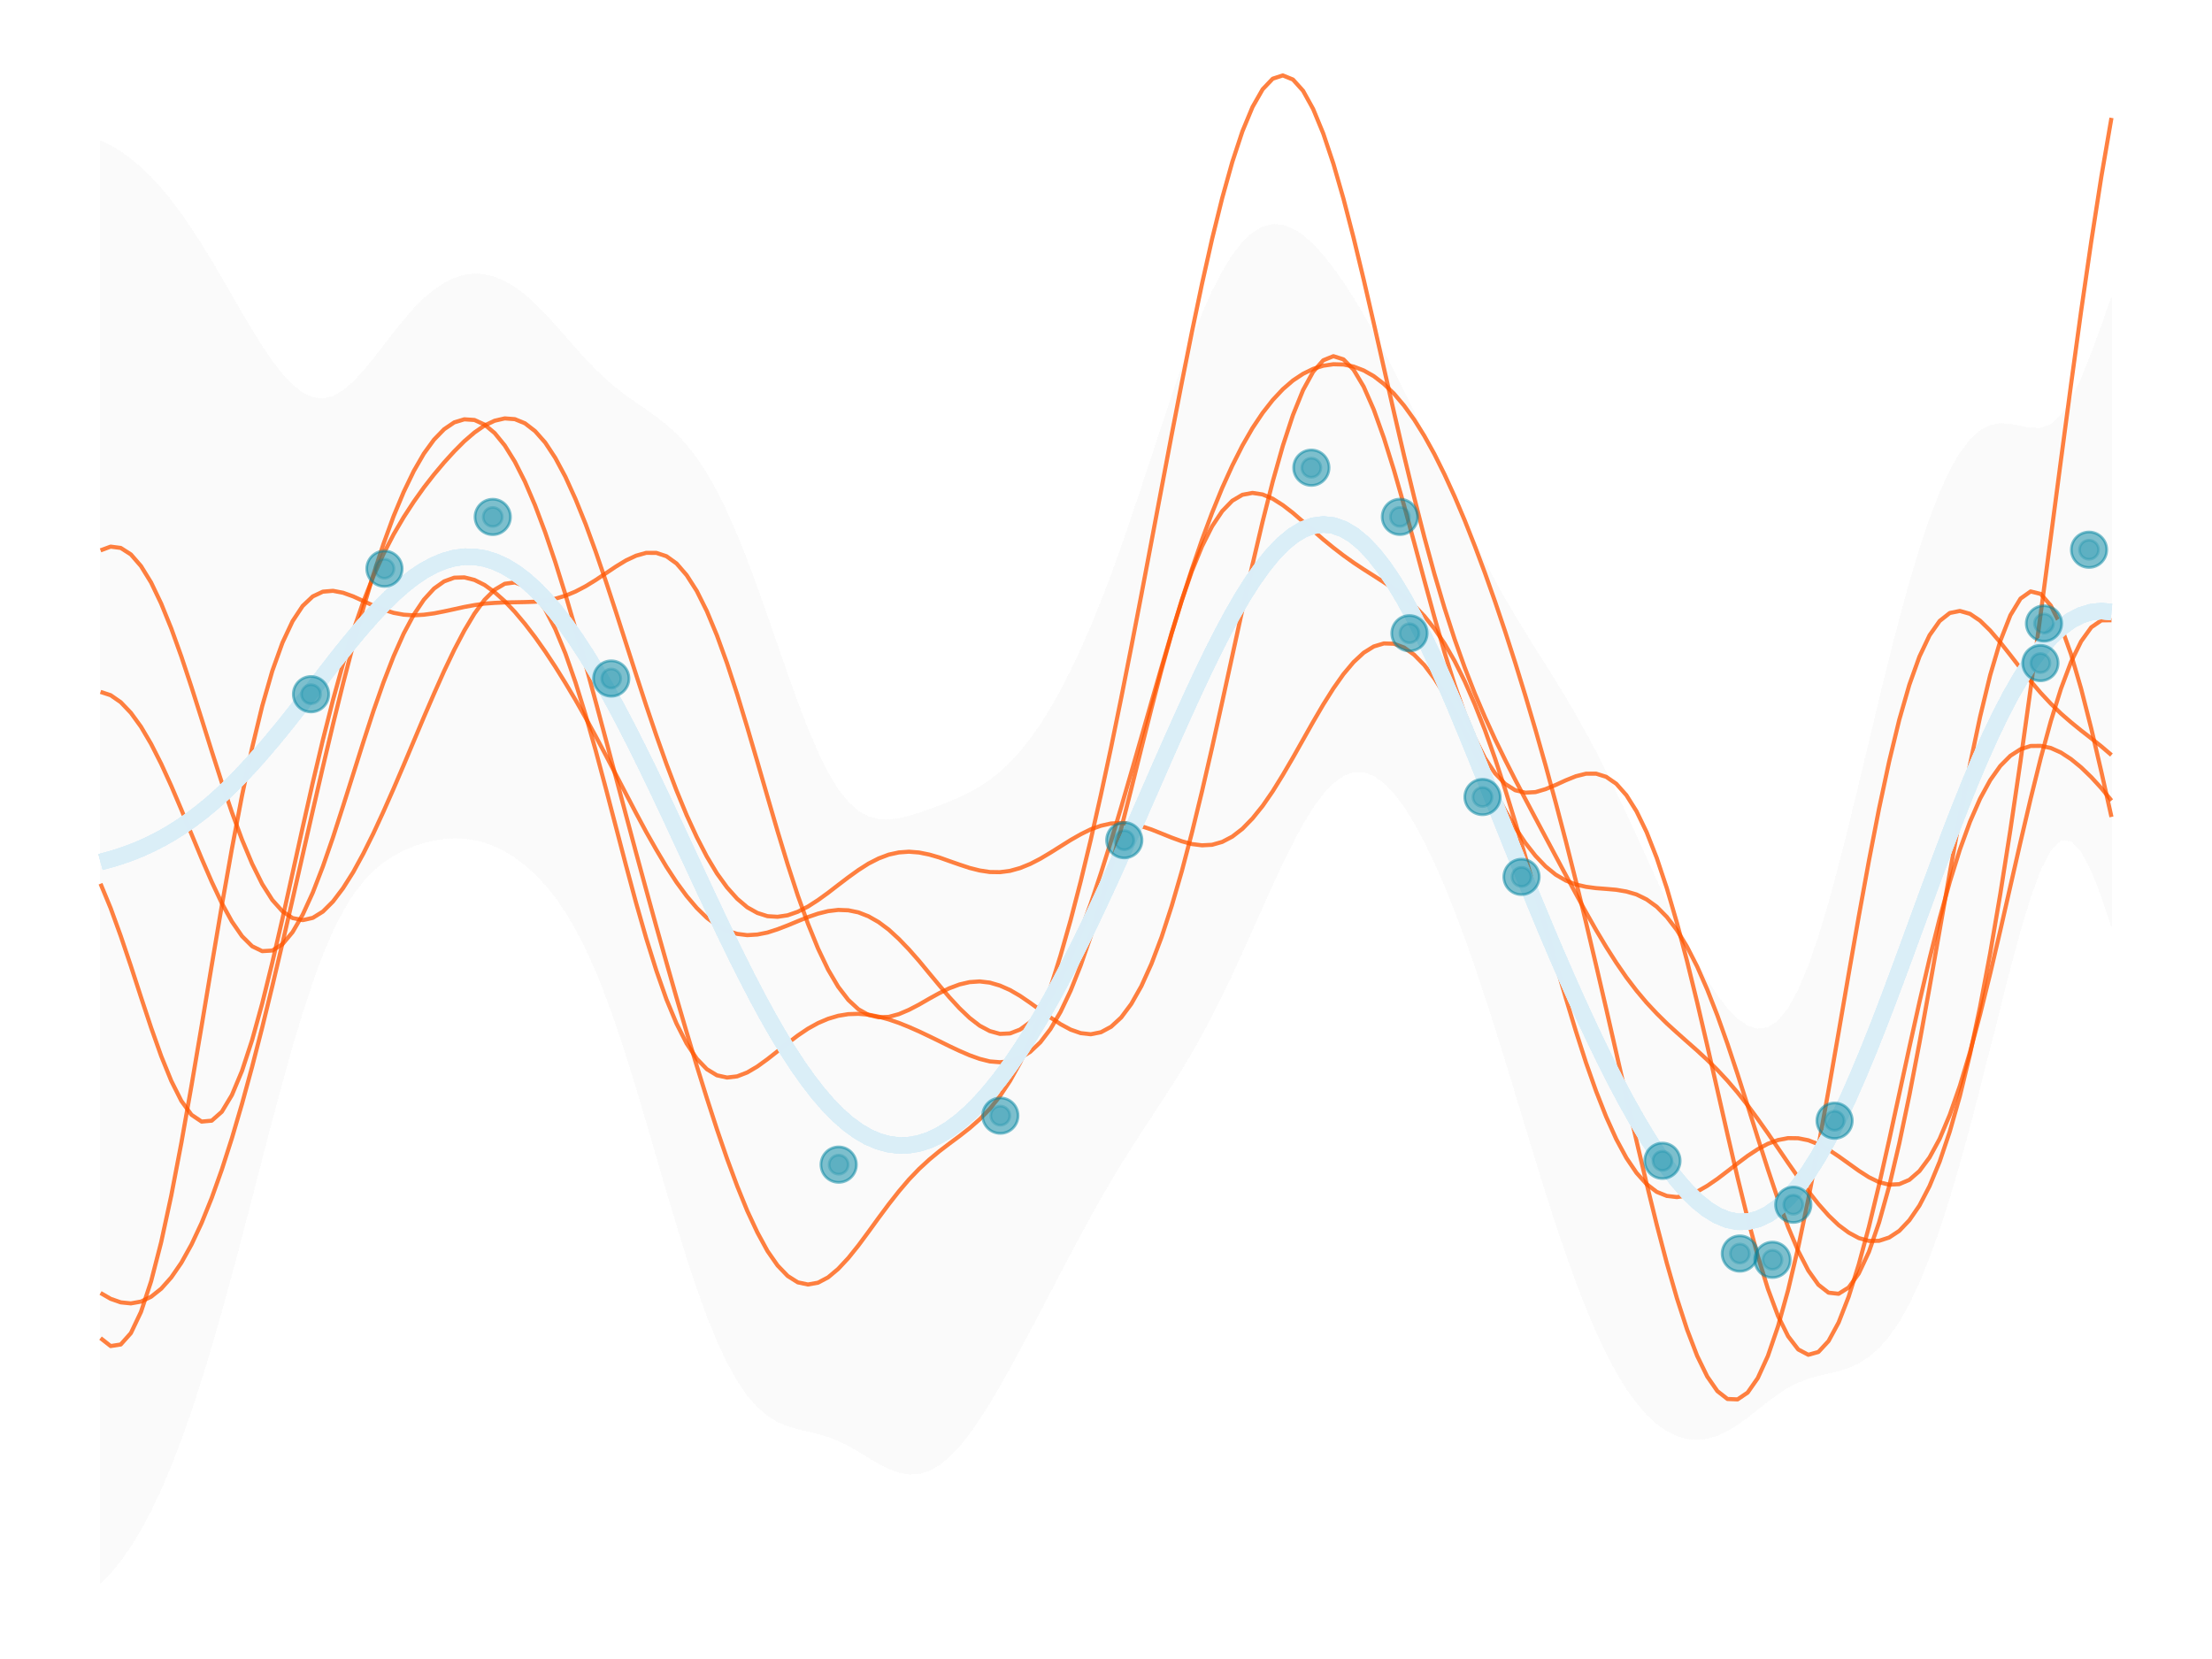 <?xml version='1.0' encoding='UTF-8' ?>
<svg xmlns='http://www.w3.org/2000/svg' xmlns:xlink='http://www.w3.org/1999/xlink' class='svglite' width='576.00pt' height='432.00pt' viewBox='0 0 576.00 432.00'>
<defs>
  <style type='text/css'><![CDATA[
    .svglite line, .svglite polyline, .svglite polygon, .svglite path, .svglite rect, .svglite circle {
      fill: none;
      stroke: #000000;
      stroke-linecap: round;
      stroke-linejoin: round;
      stroke-miterlimit: 10.00;
    }
    .svglite text {
      white-space: pre;
    }
  ]]></style>
</defs>
<rect width='100%' height='100%' style='stroke: none; fill: none;'/>
<defs>
  <clipPath id='cpMC4wMHw1NzYuMDB8MC4wMHw0MzIuMDA='>
    <rect x='0.00' y='0.00' width='576.00' height='432.00' />
  </clipPath>
</defs>
<g clip-path='url(#cpMC4wMHw1NzYuMDB8MC4wMHw0MzIuMDA=)'>
<polygon points='26.18,36.59 28.81,37.92 31.44,39.52 34.08,41.41 36.71,43.62 39.34,46.15 41.97,49.01 44.60,52.22 47.23,55.74 49.86,59.57 52.50,63.66 55.13,67.98 57.76,72.45 60.39,77.00 63.02,81.55 65.65,85.99 68.28,90.21 70.91,94.08 73.55,97.48 76.18,100.26 78.81,102.30 81.44,103.51 84.07,103.81 86.70,103.19 89.33,101.71 91.97,99.47 94.60,96.65 97.23,93.44 99.86,90.04 102.49,86.63 105.12,83.37 107.75,80.37 110.38,77.72 113.02,75.49 115.65,73.72 118.28,72.43 120.91,71.62 123.54,71.30 126.17,71.48 128.80,72.13 131.44,73.25 134.07,74.81 136.70,76.79 139.33,79.14 141.96,81.79 144.59,84.66 147.22,87.65 149.85,90.66 152.49,93.57 155.12,96.30 157.75,98.80 160.38,101.05 163.01,103.06 165.64,104.93 168.27,106.73 170.91,108.60 173.54,110.66 176.17,113.06 178.80,115.91 181.43,119.30 184.06,123.32 186.69,128.01 189.32,133.37 191.96,139.39 194.59,145.99 197.22,153.07 199.85,160.49 202.48,168.09 205.11,175.65 207.74,182.96 210.38,189.80 213.01,195.96 215.64,201.26 218.27,205.60 220.90,208.91 223.53,211.24 226.16,212.68 228.79,213.36 231.43,213.46 234.06,213.13 236.69,212.51 239.32,211.71 241.95,210.81 244.58,209.84 247.21,208.79 249.85,207.65 252.48,206.37 255.11,204.89 257.74,203.14 260.37,201.06 263.00,198.61 265.63,195.74 268.26,192.45 270.90,188.70 273.53,184.50 276.16,179.85 278.79,174.74 281.42,169.18 284.05,163.17 286.68,156.70 289.32,149.81 291.95,142.52 294.58,134.89 297.21,127.03 299.84,119.02 302.47,111.02 305.10,103.15 307.74,95.56 310.37,88.41 313.00,81.82 315.63,75.91 318.26,70.77 320.89,66.48 323.52,63.09 326.15,60.62 328.79,59.07 331.42,58.41 334.05,58.60 336.68,59.58 339.31,61.28 341.94,63.61 344.57,66.49 347.21,69.84 349.84,73.58 352.47,77.67 355.10,82.04 357.73,86.67 360.36,91.53 362.99,96.62 365.62,101.91 368.26,107.38 370.89,113.00 373.52,118.71 376.15,124.45 378.78,130.15 381.41,135.74 384.04,141.15 386.68,146.34 389.31,151.28 391.94,155.98 394.57,160.46 397.20,164.78 399.83,168.99 402.46,173.17 405.09,177.39 407.73,181.72 410.36,186.22 412.99,190.92 415.62,195.86 418.25,201.03 420.88,206.42 423.51,211.99 426.15,217.70 428.78,223.49 431.41,229.27 434.04,234.96 436.67,240.50 439.30,245.78 441.93,250.72 444.56,255.25 447.20,259.26 449.83,262.66 452.46,265.34 455.09,267.16 457.72,267.95 460.35,267.56 462.98,265.82 465.62,262.60 468.25,257.86 470.88,251.63 473.51,244.04 476.14,235.27 478.77,225.57 481.40,215.18 484.03,204.35 486.67,193.33 489.30,182.36 491.93,171.65 494.56,161.41 497.19,151.81 499.82,143.02 502.45,135.15 505.09,128.31 507.72,122.58 510.35,117.97 512.98,114.51 515.61,112.14 518.24,110.78 520.87,110.28 523.50,110.44 526.14,110.97 528.77,111.48 531.40,111.50 534.03,110.52 536.66,108.12 539.29,104.13 541.92,98.69 544.56,92.14 547.19,84.91 549.82,77.37 549.82,241.36 547.19,233.34 544.56,226.64 541.92,221.70 539.29,218.96 536.66,218.79 534.03,221.33 531.40,226.39 528.77,233.54 526.14,242.23 523.50,251.94 520.87,262.22 518.24,272.70 515.61,283.11 512.98,293.20 510.35,302.80 507.72,311.76 505.09,319.96 502.45,327.33 499.82,333.82 497.19,339.40 494.56,344.10 491.93,347.93 489.30,350.95 486.67,353.25 484.03,354.93 481.40,356.12 478.77,356.95 476.14,357.60 473.51,358.21 470.88,358.95 468.25,359.95 465.62,361.29 462.98,362.97 460.35,364.91 457.72,367.00 455.09,369.06 452.46,370.96 449.83,372.57 447.20,373.80 444.56,374.58 441.93,374.88 439.30,374.66 436.67,373.91 434.04,372.62 431.41,370.76 428.78,368.31 426.15,365.26 423.51,361.59 420.88,357.28 418.25,352.33 415.62,346.73 412.99,340.52 410.36,333.72 407.73,326.38 405.09,318.59 402.46,310.41 399.83,301.95 397.20,293.32 394.57,284.64 391.94,276.01 389.31,267.56 386.68,259.36 384.04,251.51 381.41,244.06 378.78,237.05 376.15,230.54 373.52,224.54 370.89,219.09 368.26,214.24 365.62,210.03 362.99,206.55 360.36,203.84 357.73,201.98 355.10,201.03 352.47,201.03 349.84,201.98 347.21,203.86 344.57,206.63 341.94,210.21 339.31,214.49 336.68,219.36 334.05,224.70 331.42,230.35 328.79,236.19 326.15,242.10 323.52,247.95 320.89,253.67 318.26,259.17 315.63,264.40 313.00,269.36 310.37,274.03 307.74,278.46 305.10,282.67 302.47,286.75 299.84,290.76 297.21,294.77 294.58,298.85 291.95,303.05 289.32,307.41 286.68,311.94 284.05,316.63 281.42,321.45 278.79,326.38 276.16,331.37 273.53,336.40 270.90,341.43 268.26,346.43 265.63,351.37 263.00,356.20 260.37,360.87 257.74,365.33 255.11,369.49 252.48,373.27 249.85,376.59 247.21,379.35 244.58,381.49 241.95,382.97 239.32,383.77 236.69,383.90 234.06,383.43 231.43,382.45 228.79,381.10 226.16,379.55 223.53,377.94 220.90,376.45 218.27,375.16 215.64,374.14 213.01,373.35 210.38,372.72 207.74,372.10 205.11,371.33 202.48,370.22 199.85,368.62 197.22,366.36 194.59,363.35 191.96,359.48 189.32,354.74 186.69,349.10 184.06,342.61 181.43,335.34 178.80,327.41 176.17,318.93 173.54,310.09 170.91,301.05 168.27,292.02 165.64,283.17 163.01,274.69 160.38,266.73 157.75,259.42 155.12,252.82 152.49,246.97 149.85,241.85 147.22,237.42 144.59,233.60 141.96,230.34 139.33,227.56 136.70,225.21 134.07,223.23 131.44,221.62 128.80,220.33 126.17,219.36 123.54,218.70 120.91,218.33 118.28,218.23 115.65,218.40 113.02,218.80 110.38,219.44 107.75,220.30 105.12,221.41 102.49,222.80 99.86,224.53 97.23,226.71 94.60,229.45 91.97,232.89 89.33,237.14 86.70,242.32 84.07,248.46 81.44,255.57 78.81,263.57 76.18,272.33 73.55,281.70 70.91,291.51 68.28,301.57 65.65,311.73 63.02,321.83 60.39,331.74 57.76,341.32 55.13,350.48 52.50,359.14 49.86,367.24 47.23,374.72 44.60,381.58 41.97,387.78 39.34,393.34 36.71,398.28 34.08,402.61 31.44,406.37 28.81,409.61 26.18,412.36 ' style='stroke-width: 0.00; stroke: none; stroke-linecap: butt; fill: #FAFAFA;' />
<polyline points='26.18,36.59 28.81,37.92 31.44,39.52 34.08,41.41 36.71,43.62 39.34,46.15 41.97,49.01 44.60,52.22 47.23,55.74 49.86,59.57 52.50,63.66 55.13,67.98 57.76,72.45 60.39,77.00 63.02,81.55 65.65,85.99 68.28,90.21 70.91,94.08 73.55,97.48 76.18,100.26 78.81,102.30 81.44,103.51 84.07,103.81 86.70,103.19 89.33,101.71 91.97,99.47 94.60,96.65 97.23,93.44 99.86,90.04 102.49,86.63 105.12,83.37 107.75,80.37 110.38,77.72 113.02,75.49 115.65,73.72 118.28,72.43 120.91,71.62 123.54,71.30 126.17,71.48 128.80,72.13 131.44,73.25 134.07,74.81 136.70,76.79 139.33,79.14 141.96,81.79 144.59,84.66 147.22,87.65 149.85,90.66 152.49,93.57 155.12,96.30 157.75,98.80 160.38,101.05 163.01,103.06 165.64,104.93 168.27,106.73 170.91,108.60 173.54,110.66 176.17,113.06 178.80,115.91 181.43,119.30 184.06,123.32 186.69,128.01 189.32,133.37 191.96,139.39 194.59,145.99 197.22,153.07 199.85,160.49 202.48,168.09 205.11,175.65 207.74,182.96 210.38,189.80 213.01,195.96 215.64,201.26 218.27,205.60 220.90,208.91 223.53,211.24 226.16,212.68 228.79,213.36 231.43,213.46 234.06,213.13 236.69,212.51 239.32,211.71 241.95,210.81 244.58,209.84 247.21,208.79 249.85,207.65 252.48,206.37 255.11,204.89 257.74,203.14 260.37,201.06 263.00,198.61 265.63,195.74 268.26,192.45 270.90,188.70 273.53,184.50 276.16,179.85 278.79,174.74 281.42,169.18 284.05,163.17 286.68,156.70 289.32,149.81 291.95,142.52 294.58,134.89 297.21,127.03 299.84,119.02 302.47,111.02 305.10,103.15 307.74,95.56 310.37,88.41 313.00,81.82 315.63,75.91 318.26,70.77 320.89,66.48 323.52,63.09 326.15,60.62 328.79,59.07 331.42,58.41 334.05,58.60 336.68,59.58 339.31,61.28 341.94,63.61 344.57,66.49 347.21,69.84 349.84,73.58 352.47,77.67 355.10,82.04 357.73,86.67 360.36,91.53 362.99,96.62 365.62,101.91 368.26,107.38 370.89,113.00 373.52,118.71 376.15,124.45 378.78,130.15 381.41,135.74 384.04,141.15 386.68,146.34 389.31,151.28 391.94,155.98 394.57,160.46 397.20,164.78 399.83,168.99 402.46,173.17 405.09,177.39 407.73,181.72 410.36,186.22 412.99,190.92 415.62,195.86 418.25,201.03 420.88,206.42 423.51,211.99 426.15,217.70 428.78,223.49 431.41,229.27 434.04,234.96 436.67,240.50 439.30,245.78 441.93,250.72 444.56,255.25 447.20,259.26 449.83,262.66 452.46,265.34 455.09,267.16 457.72,267.95 460.35,267.56 462.98,265.82 465.62,262.60 468.25,257.86 470.88,251.63 473.51,244.04 476.14,235.27 478.77,225.57 481.40,215.18 484.03,204.35 486.67,193.33 489.30,182.36 491.93,171.65 494.56,161.41 497.19,151.81 499.82,143.02 502.45,135.15 505.09,128.31 507.72,122.58 510.35,117.97 512.98,114.51 515.61,112.14 518.24,110.78 520.87,110.28 523.50,110.44 526.14,110.97 528.77,111.48 531.40,111.50 534.03,110.52 536.66,108.12 539.29,104.13 541.92,98.69 544.56,92.14 547.19,84.91 549.82,77.37 ' style='stroke-width: 1.07; stroke: none; stroke-linecap: butt;' />
<polyline points='549.82,241.36 547.19,233.34 544.56,226.64 541.92,221.70 539.29,218.96 536.66,218.79 534.03,221.33 531.40,226.39 528.77,233.54 526.14,242.23 523.50,251.94 520.87,262.22 518.24,272.70 515.61,283.11 512.98,293.20 510.35,302.80 507.72,311.76 505.09,319.96 502.45,327.33 499.82,333.82 497.19,339.40 494.56,344.10 491.93,347.93 489.30,350.95 486.67,353.25 484.03,354.93 481.40,356.12 478.77,356.95 476.14,357.60 473.51,358.21 470.88,358.95 468.25,359.95 465.62,361.29 462.98,362.97 460.35,364.91 457.72,367.00 455.09,369.06 452.46,370.96 449.83,372.57 447.20,373.80 444.56,374.58 441.93,374.88 439.30,374.66 436.67,373.91 434.04,372.62 431.41,370.76 428.78,368.31 426.15,365.26 423.51,361.59 420.88,357.28 418.25,352.33 415.62,346.73 412.99,340.52 410.36,333.72 407.73,326.38 405.09,318.59 402.46,310.41 399.83,301.95 397.20,293.32 394.57,284.64 391.94,276.01 389.31,267.56 386.68,259.36 384.04,251.51 381.41,244.06 378.78,237.05 376.15,230.54 373.52,224.54 370.89,219.09 368.26,214.24 365.62,210.03 362.99,206.55 360.36,203.84 357.73,201.98 355.10,201.03 352.47,201.03 349.84,201.98 347.21,203.86 344.57,206.63 341.94,210.21 339.31,214.49 336.68,219.36 334.05,224.70 331.42,230.35 328.79,236.19 326.15,242.10 323.52,247.95 320.89,253.67 318.26,259.17 315.63,264.40 313.00,269.36 310.37,274.03 307.74,278.46 305.10,282.67 302.47,286.75 299.84,290.76 297.21,294.77 294.58,298.85 291.95,303.05 289.32,307.41 286.68,311.94 284.05,316.63 281.42,321.45 278.79,326.38 276.16,331.37 273.53,336.40 270.90,341.43 268.26,346.43 265.63,351.37 263.00,356.20 260.37,360.87 257.74,365.33 255.11,369.49 252.48,373.27 249.85,376.59 247.21,379.35 244.58,381.49 241.95,382.97 239.32,383.77 236.69,383.90 234.06,383.43 231.43,382.45 228.79,381.10 226.16,379.55 223.53,377.94 220.90,376.45 218.27,375.16 215.64,374.14 213.01,373.35 210.38,372.72 207.74,372.10 205.11,371.33 202.48,370.22 199.85,368.62 197.22,366.36 194.59,363.35 191.96,359.48 189.32,354.74 186.69,349.10 184.06,342.61 181.43,335.34 178.80,327.41 176.17,318.93 173.54,310.09 170.91,301.05 168.27,292.02 165.64,283.17 163.01,274.69 160.38,266.73 157.75,259.42 155.12,252.82 152.49,246.97 149.85,241.85 147.22,237.42 144.59,233.60 141.96,230.34 139.33,227.56 136.70,225.21 134.07,223.23 131.44,221.62 128.80,220.33 126.17,219.36 123.54,218.70 120.91,218.33 118.28,218.23 115.65,218.40 113.02,218.80 110.38,219.44 107.75,220.30 105.12,221.41 102.49,222.80 99.86,224.53 97.23,226.71 94.60,229.45 91.97,232.89 89.33,237.14 86.70,242.32 84.07,248.46 81.44,255.57 78.81,263.57 76.18,272.33 73.55,281.70 70.91,291.51 68.28,301.57 65.65,311.73 63.02,321.83 60.39,331.74 57.76,341.32 55.13,350.48 52.50,359.14 49.86,367.24 47.23,374.72 44.60,381.58 41.97,387.78 39.34,393.34 36.71,398.28 34.08,402.61 31.44,406.37 28.81,409.61 26.18,412.36 ' style='stroke-width: 1.07; stroke: none; stroke-linecap: butt;' />
<polygon points='26.18,36.59 28.81,37.92 31.44,39.52 34.08,41.41 36.71,43.62 39.34,46.15 41.97,49.01 44.60,52.22 47.23,55.74 49.86,59.57 52.50,63.66 55.13,67.98 57.76,72.45 60.39,77.00 63.02,81.55 65.65,85.99 68.28,90.21 70.91,94.08 73.55,97.48 76.18,100.26 78.81,102.30 81.44,103.51 84.07,103.81 86.70,103.19 89.33,101.71 91.97,99.47 94.60,96.65 97.23,93.44 99.86,90.04 102.49,86.63 105.12,83.37 107.75,80.37 110.38,77.72 113.02,75.49 115.65,73.72 118.28,72.43 120.91,71.62 123.54,71.30 126.17,71.48 128.80,72.13 131.44,73.25 134.07,74.81 136.70,76.79 139.33,79.14 141.96,81.79 144.59,84.66 147.22,87.65 149.85,90.66 152.49,93.57 155.12,96.30 157.75,98.80 160.38,101.05 163.01,103.06 165.64,104.93 168.27,106.73 170.91,108.60 173.54,110.66 176.17,113.06 178.80,115.91 181.43,119.30 184.06,123.32 186.69,128.01 189.32,133.37 191.96,139.39 194.59,145.99 197.22,153.07 199.85,160.49 202.48,168.09 205.11,175.65 207.74,182.96 210.38,189.80 213.01,195.96 215.64,201.26 218.27,205.60 220.90,208.91 223.53,211.24 226.16,212.68 228.79,213.36 231.43,213.46 234.06,213.13 236.69,212.51 239.32,211.71 241.95,210.81 244.58,209.84 247.21,208.79 249.85,207.65 252.48,206.37 255.11,204.89 257.74,203.14 260.37,201.06 263.00,198.61 265.63,195.74 268.26,192.45 270.90,188.70 273.53,184.50 276.16,179.85 278.79,174.74 281.42,169.18 284.05,163.17 286.68,156.70 289.32,149.81 291.95,142.52 294.58,134.89 297.21,127.03 299.84,119.02 302.47,111.02 305.10,103.15 307.74,95.56 310.37,88.41 313.00,81.82 315.63,75.91 318.26,70.77 320.89,66.48 323.52,63.09 326.15,60.62 328.79,59.07 331.42,58.41 334.05,58.60 336.68,59.58 339.31,61.28 341.94,63.61 344.57,66.49 347.21,69.84 349.84,73.58 352.47,77.67 355.10,82.04 357.73,86.67 360.36,91.53 362.99,96.62 365.62,101.91 368.26,107.38 370.89,113.00 373.52,118.71 376.15,124.45 378.78,130.15 381.41,135.74 384.04,141.15 386.68,146.34 389.31,151.28 391.94,155.98 394.57,160.46 397.20,164.78 399.83,168.99 402.46,173.17 405.09,177.39 407.73,181.72 410.36,186.22 412.99,190.92 415.62,195.86 418.25,201.03 420.88,206.42 423.51,211.99 426.15,217.70 428.78,223.49 431.41,229.27 434.04,234.96 436.67,240.50 439.30,245.78 441.93,250.72 444.56,255.25 447.20,259.26 449.83,262.66 452.46,265.34 455.09,267.16 457.72,267.95 460.35,267.56 462.98,265.82 465.62,262.60 468.25,257.86 470.88,251.63 473.51,244.04 476.14,235.27 478.77,225.57 481.40,215.18 484.03,204.35 486.67,193.33 489.30,182.36 491.93,171.65 494.56,161.41 497.19,151.81 499.82,143.02 502.45,135.15 505.09,128.31 507.72,122.58 510.35,117.97 512.98,114.51 515.61,112.14 518.24,110.78 520.87,110.28 523.50,110.44 526.14,110.97 528.77,111.48 531.40,111.50 534.03,110.52 536.66,108.12 539.29,104.13 541.92,98.69 544.56,92.14 547.19,84.91 549.82,77.37 549.82,241.36 547.19,233.34 544.56,226.64 541.92,221.70 539.29,218.96 536.66,218.79 534.03,221.33 531.40,226.39 528.77,233.54 526.14,242.23 523.50,251.94 520.87,262.22 518.24,272.70 515.61,283.11 512.98,293.20 510.35,302.80 507.72,311.76 505.09,319.96 502.45,327.33 499.82,333.82 497.19,339.40 494.56,344.10 491.93,347.93 489.30,350.95 486.67,353.25 484.03,354.93 481.40,356.12 478.77,356.95 476.14,357.60 473.51,358.21 470.88,358.95 468.25,359.95 465.62,361.29 462.98,362.97 460.35,364.91 457.72,367.00 455.09,369.06 452.46,370.96 449.83,372.57 447.20,373.80 444.56,374.58 441.93,374.88 439.30,374.66 436.67,373.91 434.04,372.62 431.41,370.76 428.78,368.31 426.15,365.26 423.51,361.59 420.88,357.28 418.25,352.33 415.62,346.73 412.99,340.52 410.36,333.72 407.73,326.38 405.09,318.59 402.46,310.41 399.83,301.95 397.20,293.32 394.57,284.64 391.94,276.01 389.31,267.56 386.68,259.36 384.04,251.51 381.41,244.06 378.78,237.05 376.15,230.54 373.52,224.54 370.89,219.09 368.26,214.24 365.62,210.03 362.99,206.55 360.36,203.84 357.73,201.98 355.10,201.03 352.47,201.03 349.84,201.98 347.21,203.86 344.57,206.63 341.94,210.21 339.31,214.49 336.68,219.36 334.05,224.70 331.42,230.35 328.79,236.19 326.15,242.10 323.52,247.95 320.89,253.67 318.26,259.17 315.63,264.40 313.00,269.36 310.37,274.03 307.74,278.46 305.10,282.67 302.47,286.75 299.84,290.76 297.21,294.77 294.58,298.85 291.95,303.05 289.32,307.41 286.68,311.94 284.05,316.63 281.42,321.45 278.79,326.38 276.16,331.37 273.53,336.40 270.90,341.43 268.26,346.43 265.63,351.37 263.00,356.20 260.37,360.87 257.74,365.33 255.11,369.49 252.48,373.27 249.85,376.59 247.21,379.35 244.58,381.49 241.95,382.97 239.32,383.77 236.69,383.90 234.06,383.43 231.43,382.45 228.79,381.10 226.16,379.55 223.53,377.94 220.90,376.45 218.27,375.16 215.64,374.14 213.01,373.35 210.38,372.72 207.74,372.10 205.11,371.33 202.48,370.22 199.85,368.62 197.22,366.36 194.59,363.35 191.96,359.48 189.32,354.74 186.69,349.10 184.06,342.61 181.43,335.34 178.80,327.41 176.17,318.93 173.54,310.09 170.91,301.05 168.27,292.02 165.64,283.17 163.01,274.69 160.38,266.73 157.75,259.42 155.12,252.82 152.49,246.97 149.85,241.85 147.22,237.42 144.59,233.60 141.96,230.34 139.33,227.56 136.70,225.21 134.07,223.23 131.44,221.62 128.80,220.33 126.17,219.36 123.54,218.70 120.91,218.33 118.28,218.23 115.65,218.40 113.02,218.80 110.38,219.44 107.75,220.30 105.12,221.41 102.49,222.80 99.86,224.53 97.23,226.71 94.60,229.45 91.97,232.89 89.33,237.14 86.70,242.32 84.07,248.46 81.44,255.57 78.81,263.57 76.18,272.33 73.55,281.70 70.91,291.51 68.28,301.57 65.65,311.73 63.02,321.83 60.39,331.74 57.76,341.32 55.13,350.48 52.50,359.14 49.86,367.24 47.23,374.72 44.60,381.58 41.97,387.78 39.34,393.34 36.71,398.28 34.08,402.61 31.44,406.37 28.81,409.61 26.18,412.36 ' style='stroke-width: 0.00; stroke: none; stroke-linecap: butt; fill: #FAFAFA;' />
<polyline points='26.18,36.59 28.81,37.92 31.44,39.52 34.08,41.41 36.71,43.62 39.34,46.15 41.97,49.01 44.60,52.22 47.23,55.74 49.86,59.57 52.50,63.66 55.13,67.98 57.76,72.45 60.39,77.00 63.02,81.55 65.65,85.99 68.28,90.21 70.91,94.08 73.55,97.48 76.18,100.26 78.81,102.30 81.44,103.51 84.07,103.81 86.70,103.19 89.33,101.71 91.97,99.47 94.60,96.65 97.23,93.44 99.86,90.04 102.49,86.63 105.12,83.37 107.75,80.37 110.38,77.72 113.02,75.49 115.65,73.72 118.28,72.43 120.91,71.62 123.54,71.30 126.17,71.48 128.80,72.13 131.44,73.25 134.07,74.81 136.70,76.79 139.33,79.14 141.96,81.79 144.59,84.66 147.22,87.65 149.85,90.66 152.49,93.57 155.12,96.30 157.75,98.80 160.38,101.05 163.01,103.06 165.64,104.93 168.27,106.73 170.91,108.60 173.54,110.66 176.17,113.06 178.80,115.91 181.43,119.30 184.06,123.32 186.69,128.01 189.32,133.37 191.96,139.39 194.59,145.99 197.22,153.07 199.85,160.49 202.48,168.09 205.11,175.65 207.74,182.96 210.38,189.80 213.01,195.96 215.64,201.26 218.27,205.60 220.90,208.91 223.53,211.24 226.16,212.68 228.79,213.36 231.43,213.46 234.06,213.13 236.69,212.51 239.32,211.71 241.95,210.81 244.58,209.84 247.21,208.79 249.85,207.65 252.48,206.37 255.11,204.89 257.74,203.14 260.37,201.06 263.00,198.61 265.63,195.74 268.26,192.45 270.90,188.70 273.53,184.50 276.16,179.85 278.79,174.74 281.42,169.18 284.05,163.17 286.68,156.70 289.32,149.81 291.95,142.52 294.58,134.89 297.21,127.03 299.84,119.02 302.47,111.02 305.10,103.15 307.74,95.56 310.37,88.41 313.00,81.82 315.63,75.91 318.26,70.77 320.89,66.48 323.52,63.09 326.15,60.62 328.79,59.07 331.42,58.41 334.05,58.60 336.68,59.58 339.31,61.28 341.94,63.61 344.57,66.49 347.21,69.84 349.84,73.58 352.47,77.67 355.10,82.04 357.73,86.67 360.36,91.53 362.99,96.62 365.62,101.91 368.26,107.38 370.89,113.00 373.52,118.71 376.15,124.45 378.78,130.15 381.41,135.74 384.04,141.15 386.68,146.34 389.31,151.28 391.94,155.98 394.57,160.46 397.20,164.78 399.83,168.99 402.46,173.17 405.09,177.39 407.73,181.72 410.36,186.22 412.99,190.92 415.62,195.86 418.25,201.03 420.88,206.42 423.51,211.99 426.15,217.70 428.78,223.49 431.41,229.27 434.04,234.96 436.67,240.50 439.30,245.78 441.93,250.72 444.56,255.25 447.20,259.26 449.83,262.66 452.46,265.34 455.09,267.16 457.72,267.95 460.35,267.56 462.98,265.82 465.62,262.60 468.25,257.86 470.88,251.63 473.51,244.04 476.14,235.27 478.77,225.57 481.40,215.18 484.03,204.35 486.67,193.33 489.30,182.36 491.93,171.65 494.56,161.41 497.19,151.81 499.82,143.02 502.45,135.15 505.09,128.31 507.72,122.58 510.35,117.97 512.98,114.51 515.61,112.14 518.24,110.78 520.87,110.28 523.50,110.44 526.14,110.97 528.77,111.48 531.40,111.50 534.03,110.52 536.66,108.12 539.29,104.13 541.92,98.69 544.56,92.14 547.19,84.91 549.82,77.37 ' style='stroke-width: 1.07; stroke: none; stroke-linecap: butt;' />
<polyline points='549.82,241.36 547.19,233.34 544.56,226.64 541.92,221.70 539.29,218.96 536.66,218.79 534.03,221.33 531.40,226.39 528.77,233.54 526.14,242.23 523.50,251.94 520.87,262.22 518.24,272.70 515.61,283.11 512.98,293.20 510.35,302.80 507.72,311.76 505.09,319.96 502.45,327.33 499.82,333.82 497.19,339.40 494.56,344.10 491.93,347.93 489.30,350.95 486.67,353.25 484.03,354.93 481.40,356.12 478.77,356.95 476.14,357.60 473.51,358.21 470.88,358.95 468.25,359.95 465.62,361.29 462.98,362.97 460.35,364.91 457.72,367.00 455.09,369.06 452.46,370.96 449.83,372.57 447.20,373.80 444.56,374.58 441.93,374.88 439.30,374.66 436.67,373.91 434.04,372.62 431.41,370.76 428.78,368.31 426.15,365.26 423.51,361.59 420.88,357.28 418.25,352.33 415.62,346.73 412.99,340.52 410.36,333.72 407.73,326.38 405.09,318.59 402.46,310.41 399.83,301.95 397.20,293.32 394.57,284.64 391.94,276.01 389.31,267.56 386.68,259.36 384.04,251.51 381.41,244.06 378.78,237.05 376.15,230.54 373.52,224.54 370.89,219.09 368.26,214.24 365.62,210.03 362.99,206.55 360.36,203.84 357.73,201.98 355.10,201.03 352.47,201.03 349.84,201.98 347.21,203.86 344.57,206.63 341.94,210.21 339.31,214.49 336.68,219.36 334.05,224.70 331.42,230.35 328.79,236.19 326.15,242.10 323.52,247.95 320.89,253.67 318.26,259.17 315.63,264.40 313.00,269.36 310.37,274.03 307.74,278.46 305.10,282.67 302.47,286.75 299.84,290.76 297.21,294.77 294.58,298.85 291.95,303.05 289.32,307.41 286.68,311.94 284.05,316.63 281.42,321.45 278.79,326.38 276.16,331.37 273.53,336.40 270.90,341.43 268.26,346.43 265.63,351.37 263.00,356.20 260.37,360.87 257.74,365.33 255.11,369.49 252.48,373.27 249.85,376.59 247.21,379.35 244.58,381.49 241.95,382.97 239.32,383.77 236.69,383.90 234.06,383.43 231.43,382.45 228.79,381.10 226.16,379.55 223.53,377.94 220.90,376.45 218.27,375.16 215.64,374.14 213.01,373.35 210.38,372.72 207.74,372.10 205.11,371.33 202.48,370.22 199.85,368.62 197.22,366.36 194.59,363.35 191.96,359.48 189.32,354.74 186.69,349.10 184.06,342.61 181.43,335.34 178.80,327.41 176.17,318.93 173.54,310.09 170.91,301.05 168.27,292.02 165.64,283.17 163.01,274.69 160.38,266.73 157.75,259.42 155.12,252.82 152.49,246.97 149.85,241.85 147.22,237.42 144.59,233.60 141.96,230.34 139.33,227.56 136.70,225.21 134.07,223.23 131.44,221.62 128.80,220.33 126.17,219.36 123.54,218.70 120.91,218.33 118.28,218.23 115.65,218.40 113.02,218.80 110.38,219.44 107.75,220.30 105.12,221.41 102.49,222.80 99.86,224.53 97.23,226.71 94.60,229.45 91.97,232.89 89.33,237.14 86.70,242.32 84.07,248.46 81.44,255.57 78.81,263.57 76.18,272.33 73.55,281.70 70.91,291.51 68.28,301.57 65.65,311.73 63.02,321.83 60.39,331.74 57.76,341.32 55.13,350.48 52.50,359.14 49.86,367.24 47.23,374.72 44.60,381.58 41.97,387.78 39.34,393.34 36.71,398.28 34.08,402.61 31.44,406.37 28.81,409.61 26.18,412.36 ' style='stroke-width: 1.07; stroke: none; stroke-linecap: butt;' />
<polygon points='26.18,36.59 28.81,37.92 31.44,39.52 34.08,41.41 36.71,43.62 39.34,46.15 41.97,49.01 44.60,52.22 47.23,55.74 49.86,59.57 52.50,63.66 55.13,67.98 57.76,72.45 60.39,77.00 63.02,81.55 65.65,85.99 68.28,90.21 70.91,94.08 73.55,97.48 76.18,100.26 78.81,102.30 81.44,103.51 84.07,103.81 86.70,103.19 89.33,101.71 91.97,99.47 94.60,96.65 97.23,93.44 99.86,90.04 102.49,86.63 105.12,83.37 107.75,80.37 110.38,77.72 113.02,75.49 115.65,73.72 118.28,72.43 120.91,71.62 123.54,71.30 126.17,71.48 128.80,72.13 131.44,73.25 134.07,74.81 136.70,76.79 139.33,79.14 141.96,81.79 144.59,84.66 147.22,87.65 149.85,90.66 152.49,93.57 155.12,96.30 157.75,98.80 160.38,101.05 163.01,103.06 165.64,104.93 168.27,106.73 170.91,108.60 173.54,110.66 176.17,113.06 178.80,115.91 181.43,119.30 184.06,123.32 186.69,128.01 189.32,133.37 191.96,139.39 194.59,145.99 197.22,153.07 199.85,160.49 202.48,168.09 205.11,175.65 207.74,182.96 210.38,189.80 213.01,195.96 215.64,201.26 218.27,205.60 220.90,208.91 223.53,211.24 226.16,212.68 228.79,213.36 231.43,213.46 234.06,213.13 236.69,212.51 239.32,211.71 241.95,210.81 244.58,209.84 247.21,208.79 249.85,207.65 252.48,206.37 255.11,204.89 257.74,203.14 260.37,201.06 263.00,198.61 265.63,195.74 268.26,192.45 270.90,188.70 273.53,184.50 276.16,179.85 278.79,174.74 281.42,169.18 284.05,163.17 286.68,156.70 289.32,149.81 291.95,142.52 294.58,134.89 297.21,127.03 299.84,119.02 302.47,111.02 305.10,103.15 307.74,95.56 310.37,88.41 313.00,81.82 315.63,75.91 318.26,70.77 320.89,66.48 323.52,63.09 326.15,60.62 328.79,59.07 331.42,58.41 334.05,58.60 336.68,59.58 339.31,61.28 341.94,63.61 344.57,66.49 347.21,69.84 349.84,73.58 352.47,77.67 355.10,82.04 357.73,86.67 360.36,91.53 362.99,96.62 365.62,101.91 368.26,107.38 370.89,113.00 373.52,118.71 376.15,124.45 378.78,130.15 381.41,135.74 384.04,141.15 386.68,146.34 389.31,151.28 391.94,155.98 394.57,160.46 397.20,164.78 399.83,168.99 402.46,173.17 405.09,177.39 407.73,181.72 410.36,186.22 412.99,190.92 415.62,195.86 418.25,201.03 420.88,206.42 423.51,211.99 426.15,217.70 428.78,223.49 431.41,229.27 434.04,234.96 436.67,240.50 439.30,245.78 441.93,250.72 444.56,255.25 447.20,259.26 449.83,262.66 452.46,265.34 455.09,267.16 457.72,267.95 460.35,267.56 462.98,265.82 465.62,262.60 468.25,257.86 470.88,251.63 473.51,244.04 476.14,235.27 478.77,225.57 481.40,215.18 484.03,204.35 486.67,193.33 489.30,182.36 491.93,171.65 494.56,161.41 497.19,151.81 499.82,143.02 502.45,135.15 505.09,128.31 507.72,122.58 510.35,117.97 512.98,114.51 515.61,112.14 518.24,110.78 520.87,110.28 523.50,110.44 526.14,110.97 528.77,111.48 531.40,111.50 534.03,110.52 536.66,108.12 539.29,104.13 541.92,98.69 544.56,92.14 547.19,84.91 549.82,77.37 549.82,241.36 547.19,233.34 544.56,226.64 541.92,221.70 539.29,218.96 536.66,218.79 534.03,221.33 531.40,226.39 528.77,233.54 526.14,242.23 523.50,251.94 520.87,262.22 518.24,272.70 515.61,283.11 512.98,293.20 510.35,302.80 507.72,311.76 505.09,319.96 502.45,327.33 499.82,333.82 497.19,339.40 494.56,344.10 491.93,347.93 489.30,350.95 486.67,353.25 484.03,354.93 481.40,356.12 478.77,356.95 476.14,357.60 473.51,358.21 470.88,358.95 468.25,359.95 465.62,361.29 462.98,362.97 460.35,364.91 457.72,367.00 455.09,369.06 452.46,370.96 449.83,372.57 447.20,373.80 444.56,374.58 441.93,374.88 439.30,374.66 436.67,373.91 434.04,372.62 431.41,370.76 428.78,368.31 426.15,365.26 423.51,361.59 420.88,357.28 418.25,352.33 415.62,346.73 412.99,340.52 410.36,333.72 407.73,326.38 405.09,318.59 402.46,310.41 399.83,301.95 397.20,293.32 394.57,284.64 391.94,276.01 389.31,267.56 386.68,259.36 384.04,251.51 381.41,244.06 378.78,237.05 376.15,230.54 373.52,224.54 370.89,219.09 368.26,214.24 365.62,210.03 362.99,206.55 360.36,203.84 357.73,201.98 355.10,201.03 352.47,201.03 349.84,201.98 347.21,203.86 344.57,206.63 341.94,210.21 339.31,214.49 336.68,219.36 334.05,224.70 331.42,230.35 328.79,236.19 326.15,242.10 323.52,247.95 320.89,253.67 318.26,259.17 315.63,264.40 313.00,269.36 310.37,274.03 307.74,278.46 305.10,282.67 302.47,286.75 299.84,290.76 297.21,294.77 294.58,298.85 291.95,303.05 289.32,307.41 286.68,311.94 284.05,316.63 281.42,321.45 278.79,326.38 276.16,331.37 273.53,336.40 270.90,341.43 268.26,346.43 265.63,351.37 263.00,356.20 260.37,360.87 257.74,365.33 255.11,369.49 252.48,373.27 249.85,376.59 247.21,379.35 244.58,381.49 241.95,382.97 239.32,383.77 236.69,383.90 234.06,383.43 231.43,382.45 228.79,381.10 226.16,379.55 223.53,377.94 220.90,376.45 218.27,375.16 215.64,374.14 213.01,373.35 210.38,372.72 207.74,372.10 205.11,371.33 202.48,370.22 199.85,368.62 197.22,366.36 194.59,363.35 191.96,359.48 189.32,354.74 186.69,349.10 184.06,342.61 181.43,335.34 178.80,327.41 176.17,318.93 173.54,310.09 170.91,301.05 168.27,292.02 165.64,283.17 163.01,274.69 160.38,266.73 157.75,259.42 155.12,252.82 152.49,246.97 149.85,241.85 147.22,237.42 144.59,233.60 141.96,230.34 139.33,227.56 136.70,225.21 134.07,223.23 131.44,221.62 128.80,220.33 126.17,219.36 123.54,218.70 120.91,218.33 118.28,218.23 115.65,218.40 113.02,218.80 110.38,219.44 107.75,220.30 105.12,221.41 102.49,222.80 99.86,224.53 97.23,226.71 94.60,229.45 91.97,232.89 89.33,237.14 86.70,242.32 84.07,248.46 81.44,255.57 78.81,263.57 76.18,272.33 73.55,281.70 70.91,291.51 68.28,301.57 65.65,311.73 63.02,321.83 60.39,331.74 57.76,341.32 55.13,350.48 52.50,359.14 49.86,367.24 47.23,374.72 44.60,381.58 41.97,387.78 39.34,393.34 36.71,398.28 34.08,402.61 31.44,406.37 28.81,409.61 26.18,412.36 ' style='stroke-width: 0.00; stroke: none; stroke-linecap: butt; fill: #FAFAFA;' />
<polyline points='26.18,36.59 28.81,37.92 31.44,39.52 34.08,41.41 36.71,43.62 39.34,46.15 41.97,49.01 44.60,52.22 47.23,55.74 49.86,59.57 52.50,63.66 55.13,67.98 57.76,72.45 60.39,77.00 63.02,81.55 65.65,85.99 68.28,90.21 70.91,94.08 73.55,97.48 76.18,100.26 78.81,102.30 81.44,103.51 84.07,103.81 86.70,103.19 89.33,101.71 91.97,99.47 94.60,96.65 97.23,93.44 99.86,90.04 102.49,86.63 105.12,83.37 107.75,80.37 110.38,77.72 113.02,75.49 115.65,73.72 118.28,72.43 120.91,71.62 123.54,71.30 126.17,71.48 128.80,72.13 131.44,73.25 134.07,74.81 136.70,76.79 139.33,79.14 141.96,81.79 144.59,84.66 147.22,87.65 149.85,90.66 152.49,93.57 155.12,96.30 157.75,98.80 160.38,101.05 163.01,103.06 165.64,104.93 168.27,106.73 170.91,108.60 173.54,110.66 176.17,113.06 178.80,115.91 181.43,119.30 184.06,123.32 186.69,128.01 189.32,133.37 191.96,139.39 194.59,145.99 197.22,153.07 199.85,160.49 202.48,168.09 205.11,175.65 207.74,182.96 210.38,189.80 213.01,195.96 215.64,201.26 218.27,205.60 220.90,208.91 223.53,211.24 226.16,212.68 228.79,213.36 231.43,213.46 234.06,213.13 236.69,212.51 239.32,211.71 241.95,210.81 244.58,209.84 247.21,208.79 249.85,207.65 252.48,206.37 255.11,204.89 257.74,203.14 260.37,201.06 263.00,198.61 265.63,195.74 268.26,192.45 270.90,188.70 273.53,184.50 276.16,179.85 278.79,174.74 281.42,169.18 284.05,163.17 286.68,156.70 289.32,149.81 291.95,142.52 294.58,134.89 297.21,127.03 299.84,119.02 302.47,111.02 305.10,103.15 307.74,95.56 310.37,88.41 313.00,81.82 315.63,75.91 318.26,70.77 320.89,66.48 323.52,63.09 326.15,60.62 328.79,59.07 331.42,58.41 334.05,58.60 336.68,59.58 339.31,61.28 341.94,63.61 344.57,66.49 347.21,69.84 349.84,73.58 352.47,77.67 355.10,82.04 357.73,86.67 360.36,91.53 362.99,96.62 365.62,101.91 368.26,107.38 370.89,113.00 373.52,118.71 376.15,124.45 378.78,130.15 381.41,135.74 384.04,141.15 386.68,146.34 389.31,151.28 391.94,155.98 394.57,160.46 397.20,164.78 399.83,168.99 402.46,173.17 405.09,177.39 407.73,181.72 410.36,186.22 412.99,190.92 415.62,195.86 418.25,201.03 420.88,206.42 423.51,211.99 426.15,217.70 428.78,223.49 431.41,229.27 434.04,234.96 436.67,240.50 439.30,245.78 441.93,250.72 444.56,255.25 447.20,259.26 449.83,262.66 452.46,265.34 455.09,267.16 457.72,267.95 460.35,267.56 462.98,265.82 465.62,262.60 468.25,257.86 470.88,251.63 473.51,244.04 476.14,235.27 478.77,225.57 481.40,215.18 484.03,204.35 486.67,193.33 489.30,182.36 491.93,171.65 494.56,161.41 497.19,151.81 499.82,143.02 502.45,135.15 505.09,128.31 507.72,122.58 510.35,117.97 512.98,114.51 515.61,112.14 518.24,110.78 520.87,110.28 523.50,110.44 526.14,110.97 528.77,111.48 531.40,111.50 534.03,110.52 536.66,108.12 539.29,104.13 541.92,98.69 544.56,92.14 547.19,84.91 549.82,77.37 ' style='stroke-width: 1.07; stroke: none; stroke-linecap: butt;' />
<polyline points='549.82,241.36 547.19,233.34 544.56,226.64 541.92,221.70 539.29,218.96 536.66,218.79 534.03,221.33 531.40,226.39 528.77,233.54 526.14,242.23 523.50,251.94 520.87,262.22 518.24,272.70 515.61,283.11 512.98,293.20 510.35,302.80 507.72,311.76 505.09,319.96 502.45,327.33 499.82,333.82 497.19,339.40 494.56,344.10 491.93,347.93 489.30,350.95 486.67,353.25 484.03,354.93 481.40,356.12 478.77,356.95 476.14,357.60 473.51,358.21 470.88,358.95 468.25,359.95 465.62,361.29 462.98,362.97 460.35,364.91 457.72,367.00 455.09,369.06 452.46,370.96 449.83,372.57 447.20,373.80 444.56,374.58 441.93,374.88 439.30,374.66 436.67,373.91 434.04,372.62 431.41,370.76 428.78,368.31 426.15,365.26 423.51,361.59 420.88,357.28 418.25,352.33 415.62,346.73 412.99,340.52 410.36,333.72 407.73,326.38 405.09,318.59 402.46,310.41 399.83,301.95 397.20,293.32 394.57,284.64 391.94,276.01 389.31,267.56 386.68,259.36 384.04,251.51 381.41,244.06 378.78,237.05 376.15,230.54 373.52,224.54 370.89,219.09 368.26,214.24 365.62,210.03 362.99,206.55 360.36,203.84 357.73,201.98 355.10,201.03 352.47,201.03 349.84,201.98 347.21,203.86 344.57,206.63 341.94,210.21 339.31,214.49 336.68,219.36 334.05,224.70 331.42,230.35 328.79,236.19 326.15,242.10 323.52,247.95 320.89,253.67 318.26,259.17 315.63,264.40 313.00,269.36 310.37,274.03 307.74,278.46 305.10,282.67 302.47,286.75 299.84,290.76 297.21,294.77 294.58,298.85 291.95,303.05 289.32,307.41 286.68,311.94 284.05,316.63 281.42,321.45 278.79,326.38 276.16,331.37 273.53,336.40 270.90,341.43 268.26,346.43 265.63,351.37 263.00,356.20 260.37,360.87 257.74,365.33 255.11,369.49 252.48,373.27 249.85,376.59 247.21,379.35 244.58,381.49 241.95,382.97 239.32,383.77 236.69,383.90 234.06,383.43 231.43,382.45 228.79,381.10 226.16,379.55 223.53,377.94 220.90,376.45 218.27,375.16 215.64,374.14 213.01,373.35 210.38,372.72 207.74,372.10 205.11,371.33 202.48,370.22 199.85,368.62 197.22,366.36 194.59,363.35 191.96,359.48 189.32,354.74 186.69,349.10 184.06,342.61 181.43,335.34 178.80,327.41 176.17,318.93 173.54,310.09 170.91,301.05 168.27,292.02 165.64,283.17 163.01,274.69 160.38,266.73 157.75,259.42 155.12,252.82 152.49,246.97 149.85,241.85 147.22,237.42 144.59,233.60 141.96,230.34 139.33,227.56 136.70,225.21 134.07,223.23 131.44,221.62 128.80,220.33 126.17,219.36 123.54,218.70 120.91,218.33 118.28,218.23 115.65,218.40 113.02,218.80 110.38,219.44 107.75,220.30 105.12,221.41 102.49,222.80 99.86,224.53 97.23,226.71 94.60,229.45 91.97,232.89 89.33,237.14 86.70,242.32 84.07,248.46 81.44,255.57 78.81,263.57 76.18,272.33 73.55,281.70 70.91,291.51 68.28,301.57 65.65,311.73 63.02,321.83 60.39,331.74 57.76,341.32 55.13,350.48 52.50,359.14 49.86,367.24 47.23,374.72 44.60,381.58 41.97,387.78 39.34,393.34 36.71,398.28 34.08,402.61 31.44,406.37 28.81,409.61 26.18,412.36 ' style='stroke-width: 1.07; stroke: none; stroke-linecap: butt;' />
<polygon points='26.18,36.59 28.81,37.92 31.44,39.52 34.08,41.41 36.71,43.62 39.34,46.15 41.97,49.01 44.60,52.22 47.23,55.74 49.86,59.57 52.50,63.66 55.13,67.98 57.76,72.45 60.39,77.00 63.02,81.55 65.65,85.99 68.28,90.21 70.91,94.08 73.55,97.48 76.18,100.26 78.81,102.30 81.44,103.51 84.07,103.81 86.70,103.19 89.33,101.71 91.97,99.47 94.60,96.65 97.23,93.44 99.86,90.04 102.49,86.63 105.12,83.37 107.75,80.37 110.38,77.72 113.02,75.49 115.65,73.72 118.28,72.43 120.91,71.62 123.54,71.30 126.17,71.48 128.80,72.13 131.44,73.25 134.07,74.81 136.70,76.79 139.33,79.14 141.96,81.79 144.59,84.66 147.22,87.65 149.85,90.66 152.49,93.57 155.12,96.30 157.75,98.80 160.38,101.05 163.01,103.06 165.64,104.93 168.27,106.73 170.91,108.60 173.54,110.66 176.17,113.06 178.80,115.91 181.43,119.30 184.06,123.32 186.69,128.01 189.32,133.37 191.96,139.39 194.59,145.99 197.22,153.07 199.85,160.49 202.48,168.09 205.11,175.65 207.74,182.96 210.38,189.80 213.01,195.96 215.64,201.26 218.27,205.60 220.90,208.91 223.53,211.24 226.16,212.68 228.79,213.36 231.43,213.46 234.06,213.13 236.69,212.51 239.32,211.71 241.95,210.81 244.58,209.84 247.21,208.79 249.85,207.65 252.48,206.37 255.11,204.89 257.74,203.14 260.37,201.06 263.00,198.61 265.63,195.74 268.26,192.45 270.90,188.70 273.53,184.50 276.16,179.85 278.79,174.74 281.42,169.18 284.05,163.17 286.68,156.70 289.32,149.81 291.95,142.52 294.58,134.89 297.21,127.03 299.84,119.02 302.47,111.02 305.10,103.15 307.74,95.56 310.37,88.41 313.00,81.82 315.63,75.91 318.26,70.77 320.89,66.48 323.52,63.09 326.15,60.62 328.79,59.07 331.42,58.41 334.05,58.60 336.68,59.58 339.31,61.28 341.94,63.61 344.57,66.49 347.21,69.84 349.84,73.58 352.47,77.67 355.10,82.04 357.73,86.67 360.36,91.53 362.99,96.62 365.62,101.91 368.26,107.38 370.89,113.00 373.52,118.71 376.15,124.45 378.78,130.15 381.41,135.74 384.04,141.15 386.68,146.34 389.31,151.28 391.94,155.98 394.57,160.46 397.20,164.78 399.83,168.99 402.46,173.17 405.09,177.39 407.73,181.72 410.36,186.22 412.99,190.92 415.62,195.86 418.25,201.03 420.88,206.42 423.51,211.99 426.15,217.70 428.78,223.49 431.41,229.27 434.04,234.96 436.67,240.50 439.30,245.78 441.93,250.72 444.56,255.25 447.20,259.26 449.83,262.66 452.46,265.34 455.09,267.16 457.72,267.95 460.35,267.56 462.98,265.82 465.62,262.60 468.25,257.86 470.88,251.63 473.51,244.04 476.14,235.27 478.77,225.57 481.40,215.18 484.03,204.35 486.67,193.33 489.30,182.36 491.93,171.65 494.56,161.41 497.19,151.81 499.82,143.02 502.45,135.15 505.09,128.31 507.72,122.58 510.35,117.97 512.98,114.51 515.61,112.14 518.24,110.78 520.87,110.28 523.50,110.44 526.14,110.97 528.77,111.48 531.40,111.50 534.03,110.52 536.66,108.12 539.29,104.13 541.92,98.69 544.56,92.14 547.19,84.91 549.82,77.37 549.82,241.36 547.19,233.34 544.56,226.64 541.92,221.70 539.29,218.96 536.66,218.79 534.03,221.33 531.40,226.39 528.77,233.54 526.14,242.23 523.50,251.94 520.87,262.22 518.24,272.70 515.61,283.11 512.98,293.20 510.35,302.80 507.72,311.76 505.09,319.96 502.45,327.33 499.82,333.82 497.19,339.40 494.56,344.10 491.93,347.93 489.30,350.95 486.67,353.25 484.03,354.93 481.40,356.12 478.77,356.95 476.14,357.60 473.51,358.21 470.88,358.95 468.25,359.95 465.62,361.29 462.98,362.97 460.35,364.91 457.72,367.00 455.09,369.06 452.46,370.96 449.83,372.57 447.20,373.80 444.56,374.58 441.93,374.88 439.30,374.66 436.67,373.91 434.04,372.62 431.41,370.76 428.78,368.31 426.15,365.26 423.51,361.59 420.88,357.28 418.25,352.33 415.62,346.73 412.99,340.52 410.36,333.72 407.73,326.38 405.09,318.59 402.46,310.41 399.83,301.95 397.20,293.32 394.57,284.64 391.94,276.01 389.31,267.56 386.68,259.36 384.04,251.51 381.41,244.06 378.78,237.05 376.15,230.54 373.52,224.54 370.89,219.09 368.26,214.24 365.62,210.03 362.99,206.55 360.36,203.84 357.73,201.98 355.10,201.03 352.47,201.03 349.84,201.98 347.21,203.86 344.57,206.63 341.94,210.21 339.31,214.49 336.68,219.36 334.05,224.70 331.42,230.35 328.79,236.19 326.15,242.10 323.52,247.95 320.89,253.67 318.26,259.17 315.63,264.40 313.00,269.36 310.37,274.03 307.74,278.46 305.10,282.67 302.47,286.75 299.84,290.76 297.21,294.77 294.58,298.85 291.95,303.05 289.32,307.41 286.68,311.94 284.05,316.63 281.42,321.45 278.79,326.38 276.16,331.37 273.53,336.40 270.90,341.43 268.26,346.43 265.63,351.37 263.00,356.20 260.37,360.87 257.74,365.33 255.11,369.49 252.48,373.27 249.85,376.59 247.21,379.35 244.58,381.49 241.95,382.97 239.32,383.77 236.69,383.90 234.06,383.43 231.43,382.45 228.79,381.10 226.16,379.55 223.53,377.94 220.90,376.45 218.27,375.16 215.64,374.14 213.01,373.35 210.38,372.72 207.74,372.10 205.11,371.33 202.48,370.22 199.85,368.62 197.22,366.36 194.59,363.35 191.96,359.48 189.32,354.74 186.69,349.10 184.06,342.61 181.43,335.34 178.80,327.41 176.17,318.93 173.54,310.09 170.91,301.05 168.27,292.02 165.64,283.17 163.01,274.69 160.38,266.73 157.75,259.42 155.12,252.82 152.49,246.97 149.85,241.85 147.22,237.42 144.59,233.60 141.96,230.34 139.33,227.56 136.70,225.21 134.07,223.23 131.44,221.62 128.80,220.33 126.17,219.36 123.54,218.70 120.91,218.33 118.28,218.23 115.65,218.40 113.02,218.80 110.38,219.44 107.75,220.30 105.12,221.41 102.49,222.80 99.86,224.53 97.23,226.71 94.60,229.45 91.97,232.89 89.33,237.14 86.70,242.32 84.07,248.46 81.44,255.57 78.81,263.57 76.18,272.33 73.55,281.70 70.91,291.51 68.28,301.57 65.65,311.73 63.02,321.83 60.39,331.74 57.76,341.32 55.13,350.48 52.50,359.14 49.86,367.24 47.23,374.72 44.60,381.58 41.97,387.78 39.34,393.34 36.71,398.28 34.08,402.61 31.44,406.37 28.81,409.61 26.18,412.36 ' style='stroke-width: 0.00; stroke: none; stroke-linecap: butt; fill: #FAFAFA;' />
<polyline points='26.18,36.59 28.81,37.92 31.44,39.52 34.08,41.41 36.71,43.62 39.34,46.15 41.97,49.01 44.60,52.22 47.23,55.74 49.86,59.57 52.50,63.66 55.13,67.98 57.76,72.45 60.39,77.00 63.02,81.55 65.65,85.99 68.28,90.21 70.91,94.08 73.55,97.48 76.18,100.26 78.81,102.30 81.44,103.51 84.07,103.81 86.70,103.19 89.33,101.71 91.97,99.47 94.60,96.65 97.23,93.44 99.86,90.04 102.49,86.63 105.12,83.37 107.75,80.37 110.38,77.72 113.02,75.49 115.65,73.72 118.28,72.43 120.91,71.62 123.54,71.30 126.17,71.48 128.80,72.13 131.44,73.25 134.07,74.81 136.70,76.79 139.33,79.14 141.96,81.79 144.59,84.66 147.22,87.65 149.85,90.66 152.49,93.57 155.12,96.30 157.75,98.80 160.38,101.05 163.01,103.06 165.64,104.93 168.27,106.73 170.91,108.60 173.54,110.66 176.17,113.06 178.80,115.91 181.43,119.30 184.06,123.32 186.69,128.01 189.32,133.37 191.96,139.39 194.59,145.99 197.22,153.07 199.85,160.49 202.48,168.09 205.11,175.65 207.74,182.96 210.38,189.80 213.01,195.96 215.64,201.26 218.27,205.60 220.90,208.91 223.53,211.24 226.16,212.68 228.79,213.36 231.43,213.46 234.06,213.13 236.69,212.51 239.32,211.71 241.95,210.81 244.58,209.84 247.21,208.79 249.85,207.65 252.48,206.37 255.11,204.89 257.74,203.14 260.37,201.06 263.00,198.61 265.63,195.74 268.26,192.45 270.90,188.70 273.53,184.50 276.16,179.85 278.79,174.74 281.42,169.18 284.05,163.17 286.68,156.70 289.32,149.81 291.95,142.52 294.58,134.89 297.21,127.03 299.84,119.02 302.47,111.02 305.10,103.15 307.74,95.56 310.37,88.41 313.00,81.82 315.63,75.91 318.26,70.77 320.89,66.48 323.52,63.09 326.15,60.62 328.79,59.07 331.42,58.41 334.05,58.60 336.68,59.58 339.31,61.28 341.94,63.61 344.57,66.49 347.21,69.84 349.84,73.58 352.47,77.67 355.10,82.04 357.73,86.67 360.36,91.53 362.99,96.62 365.62,101.91 368.26,107.38 370.89,113.00 373.52,118.71 376.15,124.45 378.78,130.15 381.41,135.74 384.04,141.15 386.68,146.34 389.31,151.28 391.94,155.98 394.57,160.46 397.20,164.78 399.83,168.99 402.46,173.17 405.09,177.39 407.73,181.72 410.36,186.22 412.99,190.92 415.62,195.86 418.25,201.03 420.88,206.42 423.51,211.99 426.15,217.70 428.78,223.49 431.41,229.27 434.04,234.96 436.67,240.50 439.30,245.78 441.93,250.72 444.56,255.25 447.20,259.26 449.83,262.66 452.46,265.34 455.09,267.16 457.72,267.95 460.35,267.56 462.98,265.82 465.62,262.60 468.25,257.86 470.88,251.63 473.51,244.04 476.14,235.27 478.77,225.57 481.40,215.18 484.03,204.35 486.67,193.33 489.30,182.36 491.93,171.65 494.56,161.41 497.19,151.81 499.82,143.02 502.45,135.15 505.09,128.31 507.72,122.58 510.35,117.97 512.98,114.51 515.61,112.14 518.24,110.78 520.87,110.28 523.50,110.44 526.14,110.97 528.77,111.48 531.40,111.50 534.03,110.52 536.66,108.12 539.29,104.13 541.92,98.69 544.56,92.14 547.19,84.91 549.82,77.37 ' style='stroke-width: 1.07; stroke: none; stroke-linecap: butt;' />
<polyline points='549.82,241.36 547.19,233.34 544.56,226.64 541.92,221.70 539.29,218.96 536.66,218.79 534.03,221.33 531.40,226.39 528.77,233.54 526.14,242.23 523.50,251.94 520.87,262.22 518.24,272.70 515.61,283.11 512.98,293.20 510.35,302.80 507.72,311.76 505.09,319.96 502.45,327.33 499.82,333.82 497.19,339.40 494.56,344.10 491.93,347.93 489.30,350.95 486.67,353.25 484.03,354.93 481.40,356.12 478.77,356.95 476.14,357.60 473.51,358.21 470.88,358.95 468.25,359.95 465.62,361.29 462.98,362.97 460.35,364.91 457.72,367.00 455.09,369.06 452.46,370.96 449.83,372.57 447.20,373.80 444.56,374.58 441.93,374.88 439.30,374.66 436.67,373.91 434.04,372.62 431.41,370.76 428.78,368.31 426.15,365.26 423.51,361.59 420.88,357.28 418.25,352.33 415.62,346.73 412.99,340.52 410.36,333.72 407.73,326.38 405.09,318.59 402.46,310.41 399.83,301.95 397.20,293.32 394.57,284.64 391.94,276.01 389.31,267.56 386.68,259.36 384.04,251.51 381.41,244.06 378.78,237.05 376.15,230.54 373.52,224.54 370.89,219.09 368.26,214.24 365.62,210.03 362.99,206.55 360.36,203.84 357.73,201.98 355.10,201.03 352.47,201.03 349.84,201.98 347.21,203.86 344.57,206.63 341.94,210.21 339.31,214.49 336.68,219.36 334.05,224.70 331.42,230.35 328.79,236.19 326.15,242.10 323.52,247.95 320.89,253.67 318.26,259.17 315.63,264.40 313.00,269.36 310.37,274.03 307.74,278.46 305.10,282.67 302.47,286.75 299.84,290.76 297.21,294.77 294.58,298.85 291.95,303.05 289.32,307.41 286.68,311.94 284.05,316.63 281.42,321.45 278.79,326.38 276.16,331.37 273.53,336.40 270.90,341.43 268.26,346.43 265.63,351.37 263.00,356.20 260.37,360.87 257.74,365.33 255.11,369.49 252.48,373.27 249.85,376.59 247.21,379.35 244.58,381.49 241.95,382.97 239.32,383.77 236.69,383.90 234.06,383.43 231.43,382.45 228.79,381.10 226.16,379.55 223.53,377.94 220.90,376.45 218.27,375.16 215.64,374.14 213.01,373.35 210.38,372.72 207.74,372.10 205.11,371.33 202.48,370.22 199.85,368.62 197.22,366.36 194.59,363.35 191.96,359.48 189.32,354.74 186.69,349.10 184.06,342.61 181.43,335.34 178.80,327.41 176.17,318.93 173.54,310.09 170.91,301.05 168.27,292.02 165.64,283.17 163.01,274.69 160.38,266.73 157.75,259.42 155.12,252.82 152.49,246.97 149.85,241.85 147.22,237.42 144.59,233.60 141.96,230.34 139.33,227.56 136.70,225.21 134.07,223.23 131.44,221.62 128.80,220.33 126.17,219.36 123.54,218.70 120.91,218.33 118.28,218.23 115.65,218.40 113.02,218.80 110.38,219.44 107.75,220.30 105.12,221.41 102.49,222.80 99.86,224.53 97.23,226.71 94.60,229.45 91.97,232.89 89.33,237.14 86.70,242.32 84.07,248.46 81.44,255.57 78.81,263.57 76.18,272.33 73.55,281.70 70.91,291.51 68.28,301.57 65.65,311.73 63.02,321.83 60.39,331.74 57.76,341.32 55.13,350.48 52.50,359.14 49.86,367.24 47.23,374.72 44.60,381.58 41.97,387.78 39.34,393.34 36.71,398.28 34.08,402.61 31.44,406.37 28.81,409.61 26.18,412.36 ' style='stroke-width: 1.07; stroke: none; stroke-linecap: butt;' />
<polygon points='26.18,36.59 28.81,37.92 31.44,39.52 34.08,41.41 36.71,43.62 39.34,46.15 41.97,49.01 44.60,52.22 47.23,55.74 49.86,59.57 52.50,63.66 55.13,67.98 57.76,72.45 60.39,77.00 63.02,81.55 65.65,85.99 68.28,90.21 70.91,94.08 73.55,97.48 76.18,100.26 78.81,102.30 81.44,103.51 84.07,103.81 86.70,103.19 89.33,101.71 91.97,99.47 94.60,96.65 97.23,93.44 99.86,90.04 102.49,86.63 105.12,83.37 107.75,80.37 110.38,77.72 113.02,75.49 115.65,73.72 118.28,72.43 120.91,71.62 123.54,71.30 126.17,71.48 128.80,72.13 131.44,73.25 134.07,74.81 136.70,76.79 139.33,79.14 141.96,81.79 144.59,84.66 147.22,87.65 149.85,90.66 152.49,93.57 155.12,96.30 157.75,98.80 160.38,101.05 163.01,103.06 165.64,104.93 168.27,106.73 170.91,108.60 173.54,110.66 176.17,113.06 178.80,115.91 181.43,119.30 184.06,123.32 186.69,128.01 189.32,133.37 191.96,139.39 194.59,145.99 197.22,153.07 199.85,160.49 202.48,168.09 205.11,175.65 207.74,182.96 210.38,189.80 213.01,195.96 215.64,201.26 218.27,205.60 220.90,208.91 223.53,211.24 226.16,212.68 228.79,213.36 231.43,213.46 234.06,213.13 236.69,212.51 239.32,211.71 241.95,210.81 244.58,209.84 247.21,208.79 249.85,207.65 252.48,206.37 255.11,204.89 257.74,203.14 260.37,201.06 263.00,198.61 265.63,195.74 268.26,192.45 270.90,188.70 273.53,184.50 276.16,179.85 278.79,174.74 281.42,169.18 284.05,163.17 286.68,156.70 289.32,149.81 291.95,142.52 294.58,134.89 297.21,127.03 299.84,119.02 302.47,111.02 305.10,103.15 307.74,95.56 310.37,88.41 313.00,81.82 315.63,75.91 318.26,70.77 320.89,66.48 323.52,63.09 326.15,60.62 328.79,59.07 331.42,58.41 334.05,58.60 336.68,59.58 339.31,61.28 341.94,63.61 344.57,66.49 347.21,69.84 349.84,73.58 352.47,77.67 355.10,82.04 357.73,86.67 360.36,91.53 362.99,96.62 365.62,101.91 368.26,107.38 370.89,113.00 373.52,118.71 376.15,124.45 378.78,130.15 381.41,135.74 384.04,141.15 386.68,146.34 389.31,151.28 391.94,155.98 394.57,160.46 397.20,164.78 399.83,168.99 402.46,173.17 405.09,177.39 407.73,181.72 410.36,186.22 412.99,190.92 415.62,195.86 418.25,201.03 420.88,206.42 423.51,211.99 426.15,217.70 428.78,223.49 431.41,229.27 434.04,234.96 436.67,240.50 439.30,245.78 441.93,250.72 444.56,255.25 447.20,259.26 449.83,262.66 452.46,265.34 455.09,267.16 457.72,267.95 460.35,267.56 462.98,265.82 465.62,262.60 468.25,257.86 470.88,251.63 473.51,244.04 476.14,235.27 478.77,225.57 481.40,215.18 484.03,204.35 486.67,193.33 489.30,182.36 491.93,171.65 494.56,161.41 497.19,151.81 499.82,143.02 502.45,135.15 505.09,128.31 507.72,122.58 510.35,117.97 512.98,114.51 515.61,112.14 518.24,110.78 520.87,110.28 523.50,110.44 526.14,110.97 528.77,111.48 531.40,111.50 534.03,110.52 536.66,108.12 539.29,104.13 541.92,98.69 544.56,92.14 547.19,84.91 549.82,77.37 549.82,241.36 547.19,233.34 544.56,226.64 541.92,221.70 539.29,218.96 536.66,218.79 534.03,221.33 531.40,226.39 528.77,233.54 526.14,242.23 523.50,251.94 520.87,262.22 518.24,272.70 515.61,283.11 512.98,293.20 510.35,302.80 507.72,311.76 505.09,319.96 502.45,327.33 499.82,333.82 497.19,339.40 494.56,344.10 491.93,347.93 489.30,350.95 486.67,353.25 484.03,354.93 481.40,356.12 478.77,356.95 476.14,357.60 473.51,358.21 470.88,358.95 468.25,359.95 465.62,361.29 462.98,362.97 460.35,364.91 457.72,367.00 455.09,369.06 452.46,370.96 449.83,372.57 447.20,373.80 444.56,374.58 441.93,374.88 439.30,374.66 436.67,373.91 434.04,372.62 431.41,370.76 428.78,368.31 426.15,365.26 423.51,361.59 420.88,357.28 418.25,352.33 415.62,346.73 412.99,340.52 410.36,333.72 407.73,326.38 405.09,318.59 402.46,310.41 399.83,301.95 397.20,293.32 394.57,284.64 391.94,276.01 389.31,267.56 386.68,259.36 384.04,251.51 381.41,244.06 378.78,237.05 376.15,230.54 373.52,224.54 370.89,219.09 368.26,214.24 365.62,210.03 362.99,206.55 360.36,203.84 357.73,201.98 355.10,201.03 352.47,201.03 349.84,201.98 347.21,203.86 344.57,206.63 341.94,210.21 339.31,214.49 336.68,219.36 334.05,224.70 331.42,230.35 328.79,236.19 326.15,242.10 323.52,247.95 320.89,253.67 318.26,259.17 315.63,264.40 313.00,269.36 310.37,274.03 307.74,278.46 305.10,282.67 302.47,286.75 299.84,290.76 297.21,294.77 294.58,298.85 291.95,303.05 289.32,307.41 286.68,311.94 284.05,316.63 281.42,321.45 278.79,326.38 276.16,331.37 273.53,336.40 270.90,341.43 268.26,346.43 265.63,351.37 263.00,356.20 260.37,360.87 257.74,365.33 255.11,369.49 252.48,373.27 249.85,376.59 247.21,379.35 244.58,381.49 241.95,382.97 239.32,383.77 236.69,383.90 234.06,383.43 231.43,382.45 228.79,381.10 226.16,379.55 223.53,377.94 220.90,376.45 218.27,375.16 215.64,374.14 213.01,373.35 210.38,372.72 207.74,372.10 205.11,371.33 202.48,370.22 199.85,368.62 197.22,366.36 194.59,363.35 191.96,359.48 189.32,354.74 186.69,349.10 184.06,342.61 181.43,335.34 178.80,327.41 176.17,318.93 173.54,310.09 170.91,301.05 168.27,292.02 165.64,283.17 163.01,274.69 160.38,266.73 157.75,259.42 155.12,252.82 152.49,246.97 149.85,241.85 147.22,237.42 144.59,233.60 141.96,230.34 139.33,227.56 136.70,225.21 134.07,223.23 131.44,221.62 128.80,220.33 126.17,219.36 123.54,218.70 120.91,218.33 118.28,218.23 115.65,218.40 113.02,218.80 110.38,219.44 107.75,220.30 105.12,221.41 102.49,222.80 99.86,224.53 97.23,226.71 94.60,229.45 91.97,232.89 89.33,237.14 86.70,242.32 84.07,248.46 81.44,255.57 78.81,263.57 76.18,272.33 73.55,281.70 70.91,291.51 68.28,301.57 65.65,311.73 63.02,321.83 60.39,331.74 57.76,341.32 55.13,350.48 52.50,359.14 49.86,367.24 47.23,374.72 44.60,381.58 41.97,387.78 39.34,393.34 36.71,398.28 34.08,402.61 31.44,406.37 28.81,409.61 26.18,412.36 ' style='stroke-width: 0.00; stroke: none; stroke-linecap: butt; fill: #FAFAFA;' />
<polyline points='26.18,36.59 28.81,37.92 31.44,39.52 34.08,41.41 36.71,43.62 39.34,46.15 41.97,49.01 44.60,52.22 47.23,55.74 49.86,59.57 52.50,63.66 55.13,67.98 57.76,72.45 60.39,77.00 63.02,81.55 65.65,85.99 68.28,90.21 70.91,94.08 73.55,97.48 76.18,100.26 78.81,102.30 81.44,103.51 84.07,103.81 86.70,103.19 89.33,101.71 91.97,99.47 94.60,96.65 97.23,93.44 99.86,90.04 102.49,86.63 105.12,83.37 107.75,80.37 110.38,77.72 113.02,75.49 115.65,73.72 118.28,72.43 120.91,71.62 123.54,71.30 126.17,71.48 128.80,72.13 131.44,73.25 134.07,74.81 136.70,76.79 139.33,79.14 141.96,81.79 144.59,84.66 147.22,87.65 149.85,90.66 152.49,93.57 155.12,96.30 157.75,98.80 160.38,101.05 163.01,103.06 165.64,104.93 168.27,106.73 170.91,108.60 173.54,110.66 176.17,113.06 178.80,115.91 181.43,119.30 184.06,123.32 186.69,128.01 189.32,133.37 191.96,139.39 194.59,145.99 197.22,153.07 199.85,160.49 202.48,168.09 205.11,175.65 207.74,182.96 210.38,189.80 213.01,195.96 215.64,201.26 218.27,205.60 220.90,208.91 223.53,211.24 226.16,212.68 228.79,213.36 231.43,213.46 234.06,213.13 236.69,212.51 239.32,211.71 241.95,210.81 244.58,209.84 247.21,208.79 249.85,207.65 252.48,206.37 255.11,204.89 257.74,203.14 260.37,201.06 263.00,198.61 265.63,195.74 268.26,192.45 270.90,188.70 273.53,184.50 276.16,179.85 278.79,174.74 281.42,169.18 284.05,163.17 286.68,156.70 289.32,149.81 291.95,142.52 294.58,134.89 297.21,127.03 299.84,119.02 302.47,111.02 305.10,103.15 307.74,95.56 310.37,88.41 313.00,81.82 315.63,75.91 318.26,70.77 320.89,66.48 323.52,63.09 326.15,60.62 328.79,59.07 331.42,58.41 334.05,58.60 336.68,59.58 339.31,61.28 341.94,63.61 344.57,66.49 347.21,69.84 349.84,73.58 352.47,77.67 355.10,82.04 357.73,86.67 360.36,91.53 362.99,96.62 365.62,101.91 368.26,107.38 370.89,113.00 373.52,118.71 376.15,124.45 378.78,130.15 381.41,135.74 384.04,141.15 386.68,146.34 389.31,151.28 391.94,155.98 394.57,160.46 397.20,164.78 399.83,168.99 402.46,173.17 405.09,177.39 407.73,181.72 410.36,186.22 412.99,190.92 415.62,195.86 418.25,201.03 420.88,206.42 423.51,211.99 426.15,217.70 428.78,223.49 431.41,229.27 434.04,234.96 436.67,240.50 439.30,245.78 441.93,250.72 444.56,255.25 447.20,259.26 449.83,262.66 452.46,265.34 455.09,267.16 457.72,267.95 460.35,267.56 462.98,265.82 465.62,262.60 468.25,257.86 470.88,251.63 473.51,244.04 476.14,235.27 478.77,225.57 481.40,215.18 484.03,204.35 486.67,193.33 489.30,182.36 491.93,171.65 494.56,161.41 497.19,151.81 499.82,143.02 502.45,135.15 505.09,128.31 507.72,122.58 510.35,117.97 512.98,114.51 515.61,112.14 518.24,110.78 520.87,110.28 523.50,110.44 526.14,110.97 528.77,111.48 531.40,111.50 534.03,110.52 536.66,108.12 539.29,104.13 541.92,98.69 544.56,92.14 547.19,84.91 549.82,77.37 ' style='stroke-width: 1.07; stroke: none; stroke-linecap: butt;' />
<polyline points='549.82,241.36 547.19,233.34 544.56,226.64 541.92,221.70 539.29,218.96 536.66,218.79 534.03,221.33 531.40,226.39 528.77,233.54 526.14,242.23 523.50,251.94 520.87,262.22 518.24,272.70 515.61,283.11 512.98,293.20 510.35,302.80 507.72,311.76 505.09,319.96 502.45,327.33 499.82,333.82 497.19,339.40 494.56,344.10 491.93,347.93 489.30,350.95 486.67,353.25 484.03,354.93 481.40,356.12 478.77,356.95 476.14,357.60 473.51,358.21 470.88,358.95 468.25,359.95 465.62,361.29 462.98,362.97 460.35,364.91 457.72,367.00 455.09,369.06 452.46,370.96 449.83,372.57 447.20,373.80 444.56,374.58 441.93,374.88 439.30,374.66 436.67,373.91 434.04,372.62 431.41,370.76 428.78,368.31 426.15,365.26 423.51,361.59 420.88,357.28 418.25,352.33 415.62,346.73 412.99,340.52 410.36,333.72 407.73,326.38 405.09,318.59 402.46,310.41 399.83,301.95 397.20,293.32 394.57,284.64 391.94,276.01 389.31,267.56 386.68,259.36 384.04,251.51 381.41,244.06 378.78,237.05 376.15,230.54 373.52,224.54 370.89,219.09 368.26,214.24 365.62,210.03 362.99,206.55 360.36,203.84 357.73,201.98 355.10,201.03 352.47,201.03 349.84,201.98 347.21,203.86 344.57,206.63 341.94,210.21 339.31,214.49 336.68,219.36 334.05,224.70 331.42,230.35 328.79,236.19 326.15,242.10 323.52,247.95 320.89,253.67 318.26,259.17 315.63,264.40 313.00,269.36 310.37,274.03 307.74,278.46 305.10,282.67 302.47,286.75 299.84,290.76 297.21,294.77 294.58,298.85 291.95,303.05 289.32,307.41 286.68,311.94 284.05,316.63 281.42,321.45 278.79,326.38 276.16,331.37 273.53,336.40 270.90,341.43 268.26,346.43 265.63,351.37 263.00,356.20 260.37,360.87 257.74,365.33 255.11,369.49 252.48,373.27 249.85,376.59 247.21,379.35 244.58,381.49 241.95,382.97 239.32,383.77 236.69,383.90 234.06,383.43 231.43,382.45 228.79,381.10 226.16,379.55 223.53,377.94 220.90,376.45 218.27,375.16 215.64,374.14 213.01,373.35 210.38,372.72 207.74,372.10 205.11,371.33 202.48,370.22 199.85,368.62 197.22,366.36 194.59,363.35 191.96,359.48 189.32,354.74 186.69,349.10 184.06,342.61 181.43,335.34 178.80,327.41 176.17,318.93 173.54,310.09 170.91,301.05 168.27,292.02 165.64,283.17 163.01,274.69 160.38,266.73 157.75,259.42 155.12,252.82 152.49,246.97 149.85,241.85 147.22,237.42 144.59,233.60 141.96,230.34 139.33,227.56 136.70,225.21 134.07,223.23 131.44,221.62 128.80,220.33 126.17,219.36 123.54,218.70 120.91,218.33 118.28,218.23 115.65,218.40 113.02,218.80 110.38,219.44 107.75,220.30 105.12,221.41 102.49,222.80 99.86,224.53 97.23,226.71 94.60,229.45 91.97,232.89 89.33,237.14 86.70,242.32 84.07,248.46 81.44,255.57 78.81,263.57 76.18,272.33 73.55,281.70 70.91,291.51 68.28,301.57 65.65,311.73 63.02,321.83 60.39,331.74 57.76,341.32 55.13,350.48 52.50,359.14 49.86,367.24 47.23,374.72 44.60,381.58 41.97,387.78 39.34,393.34 36.71,398.28 34.08,402.61 31.44,406.37 28.81,409.61 26.18,412.36 ' style='stroke-width: 1.07; stroke: none; stroke-linecap: butt;' />
<polyline points='26.18,143.31 28.81,142.34 31.44,142.68 34.08,144.37 36.71,147.40 39.34,151.67 41.97,157.17 44.60,163.66 47.23,170.98 49.86,178.91 52.50,187.21 55.13,195.59 57.76,203.78 60.39,211.53 63.02,218.65 65.65,224.92 68.28,230.21 70.91,234.35 73.55,237.30 76.18,239.06 78.81,239.60 81.44,239.01 84.07,237.38 86.70,234.76 89.33,231.28 91.97,227.11 94.60,222.30 97.23,217.01 99.86,211.31 102.49,205.36 105.12,199.22 107.75,192.97 110.38,186.74 113.02,180.63 115.65,174.73 118.28,169.21 120.91,164.20 123.54,159.79 126.17,156.19 128.80,153.57 131.44,152.01 134.07,151.67 136.70,152.63 139.33,154.95 141.96,158.68 144.59,163.79 147.22,170.15 149.85,177.67 152.49,186.19 155.12,195.45 157.75,205.27 160.38,215.32 163.01,225.36 165.64,235.13 168.27,244.32 170.91,252.74 173.54,260.23 176.17,266.56 178.80,271.73 181.43,275.68 184.06,278.41 186.69,280.01 189.32,280.59 191.96,280.28 194.59,279.26 197.22,277.71 199.85,275.80 202.48,273.74 205.11,271.66 207.74,269.65 210.38,267.87 213.01,266.41 215.64,265.29 218.27,264.51 220.90,264.08 223.53,264.00 226.16,264.21 228.79,264.73 231.43,265.46 234.06,266.36 236.69,267.42 239.32,268.58 241.95,269.83 244.58,271.11 247.21,272.41 249.85,273.65 252.48,274.79 255.11,275.73 257.74,276.39 260.37,276.60 263.00,276.36 265.63,275.52 268.26,273.90 270.90,271.41 273.53,267.97 276.16,263.49 278.79,257.96 281.42,251.34 284.05,243.72 286.68,235.14 289.32,225.77 291.95,215.78 294.58,205.41 297.21,194.84 299.84,184.44 302.47,174.36 305.10,164.92 307.74,156.30 310.37,148.69 313.00,142.26 315.63,137.04 318.26,133.10 320.89,130.39 323.52,128.84 326.15,128.35 328.79,128.76 331.42,129.87 334.05,131.54 336.68,133.57 339.31,135.85 341.94,138.17 344.57,140.47 347.21,142.62 349.84,144.64 352.47,146.52 355.10,148.26 357.73,149.93 360.36,151.62 362.99,153.38 365.62,155.39 368.26,157.69 370.89,160.43 373.52,163.70 376.15,167.59 378.78,172.13 381.41,177.42 384.04,183.42 386.68,190.13 389.31,197.53 391.94,205.57 394.57,214.09 397.20,223.05 399.83,232.23 402.46,241.55 405.09,250.83 407.73,259.88 410.36,268.54 412.99,276.71 415.62,284.15 418.25,290.83 420.88,296.65 423.51,301.52 426.15,305.42 428.78,308.35 431.41,310.36 434.04,311.42 436.67,311.72 439.30,311.29 441.93,310.30 444.56,308.79 447.20,306.98 449.83,304.98 452.46,302.95 455.09,300.98 457.72,299.25 460.35,297.84 462.98,296.87 465.62,296.36 468.25,296.40 470.88,296.92 473.51,297.95 476.14,299.35 478.77,301.10 481.40,302.98 484.03,304.86 486.67,306.55 489.30,307.83 491.93,308.49 494.56,308.35 497.19,307.23 499.82,304.94 502.45,301.39 505.09,296.53 507.72,290.28 510.35,282.74 512.98,273.99 515.61,264.17 518.24,253.54 520.87,242.30 523.50,230.75 526.14,219.21 528.77,208.01 531.40,197.42 534.03,187.79 536.66,179.37 539.29,172.38 541.92,167.01 544.56,163.35 547.19,161.54 549.82,161.51 ' style='stroke-width: 1.07; stroke: #FF5500; stroke-opacity: 0.75; stroke-linecap: butt;' />
<polyline points='26.18,180.17 28.81,181.03 31.44,182.85 34.08,185.62 36.71,189.24 39.34,193.71 41.97,198.89 44.60,204.65 47.23,210.84 49.86,217.19 52.50,223.55 55.13,229.62 57.76,235.20 60.39,239.98 63.02,243.78 65.65,246.40 68.28,247.68 70.91,247.52 73.55,245.87 76.18,242.73 78.81,238.20 81.44,232.45 84.07,225.65 86.70,218.07 89.33,209.92 91.97,201.58 94.60,193.26 97.23,185.18 99.86,177.68 102.49,170.90 105.12,164.98 107.75,160.06 110.38,156.15 113.02,153.26 115.65,151.39 118.28,150.43 120.91,150.35 123.54,151.01 126.17,152.32 128.80,154.21 131.44,156.56 134.07,159.34 136.70,162.47 139.33,165.90 141.96,169.63 144.59,173.61 147.22,177.84 149.85,182.25 152.49,186.91 155.12,191.71 157.75,196.66 160.38,201.69 163.01,206.73 165.64,211.75 168.27,216.65 170.91,221.29 173.54,225.71 176.17,229.74 178.80,233.32 181.43,236.42 184.06,238.99 186.69,240.95 189.32,242.35 191.96,243.18 194.59,243.51 197.22,243.35 199.85,242.83 202.48,241.98 205.11,240.97 207.74,239.88 210.38,238.81 213.01,237.91 215.64,237.26 218.27,236.94 220.90,237.04 223.53,237.58 226.16,238.61 228.79,240.11 231.43,242.08 234.06,244.50 236.69,247.23 239.32,250.22 241.95,253.41 244.58,256.57 247.21,259.68 249.85,262.55 252.48,265.06 255.11,267.09 257.74,268.49 260.37,269.22 263.00,269.10 265.63,268.09 268.26,266.17 270.90,263.27 273.53,259.46 276.16,254.66 278.79,249.00 281.42,242.48 284.05,235.26 286.68,227.37 289.32,218.98 291.95,210.21 294.58,201.14 297.21,191.97 299.84,182.78 302.47,173.70 305.10,164.82 307.74,156.32 310.37,148.20 313.00,140.56 315.63,133.51 318.26,127.05 320.89,121.24 323.52,116.03 326.15,111.46 328.79,107.52 331.42,104.16 334.05,101.35 336.68,99.08 339.31,97.34 341.94,96.06 344.57,95.23 347.21,94.85 349.84,94.92 352.47,95.45 355.10,96.46 357.73,97.95 360.36,99.97 362.99,102.51 365.62,105.62 368.26,109.28 370.89,113.50 373.52,118.25 376.15,123.54 378.78,129.30 381.41,135.51 384.04,142.18 386.68,149.22 389.31,156.66 391.94,164.46 394.57,172.62 397.20,181.15 399.83,190.03 402.46,199.29 405.09,208.95 407.73,219.00 410.36,229.43 412.99,240.21 415.62,251.34 418.25,262.67 420.88,274.18 423.51,285.69 426.15,297.11 428.78,308.24 431.41,318.90 434.04,328.94 436.67,338.08 439.30,346.18 441.93,353.05 444.56,358.44 447.20,362.24 449.83,364.29 452.46,364.40 455.09,362.62 457.72,358.85 460.35,353.10 462.98,345.42 465.62,335.93 468.25,324.79 470.88,312.23 473.51,298.51 476.14,283.93 478.77,268.84 481.40,253.57 484.03,238.56 486.67,224.10 489.30,210.56 491.93,198.29 494.56,187.44 497.19,178.31 499.82,170.97 502.45,165.43 505.09,161.69 507.72,159.62 510.35,159.09 512.98,159.84 515.61,161.62 518.24,164.19 520.87,167.27 523.50,170.60 526.14,174.01 528.77,177.35 531.40,180.43 534.03,183.24 536.66,185.80 539.29,188.08 541.92,190.22 544.56,192.27 547.19,194.36 549.82,196.61 ' style='stroke-width: 1.07; stroke: #FF5500; stroke-opacity: 0.75; stroke-linecap: butt;' />
<polyline points='26.18,336.69 28.81,338.21 31.44,339.13 34.08,339.40 36.71,338.93 39.34,337.67 41.97,335.58 44.60,332.63 47.23,328.81 49.86,324.08 52.50,318.45 55.13,311.93 57.76,304.56 60.39,296.37 63.02,287.42 65.65,277.79 68.28,267.55 70.91,256.78 73.55,245.62 76.18,234.20 78.81,222.65 81.44,211.13 84.07,199.76 86.70,188.67 89.33,178.01 91.97,167.89 94.60,158.40 97.23,149.62 99.86,141.62 102.49,134.42 105.12,128.11 107.75,122.66 110.38,118.11 113.02,114.48 115.65,111.77 118.28,109.99 120.91,109.19 123.54,109.36 126.17,110.56 128.80,112.76 131.44,116.00 134.07,120.23 136.70,125.44 139.33,131.60 141.96,138.60 144.59,146.36 147.22,154.77 149.85,163.72 152.49,173.08 155.12,182.73 157.75,192.53 160.38,202.41 163.01,212.26 165.64,222.08 168.27,231.73 170.91,241.30 173.54,250.62 176.17,259.82 178.80,268.79 181.43,277.53 184.06,285.96 186.69,294.07 189.32,301.72 191.96,308.84 194.59,315.31 197.22,320.93 199.85,325.76 202.48,329.53 205.11,332.26 207.74,333.92 210.38,334.48 213.01,334.01 215.64,332.62 218.27,330.41 220.90,327.59 223.53,324.31 226.16,320.76 228.79,317.13 231.43,313.58 234.06,310.23 236.69,307.14 239.32,304.40 241.95,301.98 244.58,299.80 247.21,297.79 249.85,295.83 252.48,293.77 255.11,291.46 257.74,288.75 260.37,285.45 263.00,281.48 265.63,276.73 268.26,271.16 270.90,264.62 273.53,257.19 276.16,248.82 278.79,239.59 281.42,229.47 284.05,218.58 286.68,206.93 289.32,194.65 291.95,181.80 294.58,168.51 297.21,154.88 299.84,141.00 302.47,127.08 305.10,113.20 307.74,99.63 310.37,86.44 313.00,73.89 315.63,62.20 318.26,51.57 320.89,42.17 323.52,34.20 326.15,27.87 328.79,23.25 331.42,20.49 334.05,19.64 336.68,20.71 339.31,23.63 341.94,28.38 344.57,34.76 347.21,42.63 349.84,51.76 352.47,61.91 355.10,72.79 357.73,84.19 360.36,95.81 362.99,107.36 365.62,118.67 368.26,129.55 370.89,139.85 373.52,149.47 376.15,158.33 378.78,166.45 381.41,173.83 384.04,180.58 386.68,186.75 389.31,192.51 391.94,197.89 394.57,203.07 397.20,208.08 399.83,213.05 402.46,217.99 405.09,222.92 407.73,227.87 410.36,232.73 412.99,237.55 415.62,242.19 418.25,246.58 420.88,250.70 423.51,254.51 426.15,257.97 428.78,261.10 431.41,263.91 434.04,266.51 436.67,268.90 439.30,271.24 441.93,273.56 444.56,275.99 447.20,278.59 449.83,281.41 452.46,284.49 455.09,287.82 457.72,291.39 460.35,295.10 462.98,298.95 465.62,302.82 468.25,306.58 470.88,310.20 473.51,313.52 476.14,316.49 478.77,319.01 481.40,320.97 484.03,322.39 486.67,323.13 489.30,323.10 491.93,322.25 494.56,320.52 497.19,317.75 499.82,313.92 502.45,308.85 505.09,302.47 507.72,294.65 510.35,285.39 512.98,274.54 515.61,262.14 518.24,248.22 520.87,232.81 523.50,216.09 526.14,198.18 528.77,179.31 531.40,159.77 534.03,139.85 536.66,119.84 539.29,100.13 541.92,81.00 544.56,62.86 547.19,45.98 549.82,30.70 ' style='stroke-width: 1.07; stroke: #FF5500; stroke-opacity: 0.75; stroke-linecap: butt;' />
<polyline points='26.18,230.12 28.81,236.48 31.44,243.73 34.08,251.55 36.71,259.64 39.34,267.57 41.97,274.98 44.60,281.46 47.23,286.69 49.86,290.29 52.50,292.06 55.13,291.82 57.76,289.50 60.39,285.14 63.02,278.85 65.65,270.83 68.28,261.30 70.91,250.64 73.55,239.23 76.18,227.38 78.81,215.47 81.44,203.80 84.07,192.70 86.70,182.31 89.33,172.82 91.97,164.28 94.60,156.71 97.23,150.06 99.86,144.24 102.49,139.16 105.12,134.67 107.75,130.64 110.38,126.94 113.02,123.55 115.65,120.42 118.28,117.53 120.91,114.89 123.54,112.63 126.17,110.80 128.80,109.56 131.44,108.95 134.07,109.15 136.70,110.23 139.33,112.26 141.96,115.23 144.59,119.23 147.22,124.14 149.85,129.94 152.49,136.46 155.12,143.66 157.75,151.33 160.38,159.33 163.01,167.51 165.64,175.68 168.27,183.74 170.91,191.53 173.54,198.93 176.17,205.86 178.80,212.26 181.43,217.97 184.06,223.06 186.69,227.44 189.32,231.08 191.96,234.03 194.59,236.26 197.22,237.73 199.85,238.57 202.48,238.73 205.11,238.34 207.74,237.42 210.38,236.07 213.01,234.38 215.64,232.48 218.27,230.45 220.90,228.45 223.53,226.56 226.16,224.88 228.79,223.54 231.43,222.54 234.06,221.97 236.69,221.78 239.32,221.99 241.95,222.52 244.58,223.28 247.21,224.22 249.85,225.14 252.48,226.01 255.11,226.67 257.74,227.07 260.37,227.11 263.00,226.77 265.63,226.04 268.26,224.97 270.90,223.61 273.53,222.04 276.16,220.39 278.79,218.74 281.42,217.24 284.05,215.94 286.68,215.02 289.32,214.43 291.95,214.30 294.58,214.56 297.21,215.13 299.84,216.00 302.47,217.05 305.10,218.11 307.74,219.07 310.37,219.79 313.00,220.12 315.63,219.98 318.26,219.23 320.89,217.85 323.52,215.82 326.15,213.12 328.79,209.85 331.42,206.04 334.05,201.78 336.68,197.28 339.31,192.62 341.94,187.96 344.57,183.46 347.21,179.27 349.84,175.54 352.47,172.41 355.10,169.97 357.73,168.34 360.36,167.55 362.99,167.63 365.62,168.62 368.26,170.51 370.89,173.20 373.52,176.69 376.15,180.81 378.78,185.47 381.41,190.48 384.04,195.72 386.68,200.99 389.31,206.15 391.94,211.03 394.57,215.52 397.20,219.49 399.83,222.85 402.46,225.61 405.09,227.75 407.73,229.29 410.36,230.32 412.99,230.92 415.62,231.27 418.25,231.47 420.88,231.70 423.51,232.15 426.15,232.92 428.78,234.21 431.41,236.11 434.04,238.77 436.67,242.21 439.30,246.53 441.93,251.67 444.56,257.67 447.20,264.42 449.83,271.81 452.46,279.71 455.09,287.92 457.72,296.28 460.35,304.49 462.98,312.32 465.62,319.51 468.25,325.75 470.88,330.85 473.51,334.55 476.14,336.61 478.77,336.90 481.40,335.25 484.03,331.59 486.67,325.96 489.30,318.34 491.93,308.92 494.56,297.78 497.19,285.24 499.82,271.57 502.45,257.09 505.09,242.19 507.72,227.28 510.35,212.76 512.98,199.09 515.61,186.66 518.24,175.81 520.87,166.93 523.50,160.21 526.14,155.87 528.77,154.01 531.40,154.66 534.03,157.70 536.66,163.02 539.29,170.35 541.92,179.35 544.56,189.71 547.19,200.97 549.82,212.72 ' style='stroke-width: 1.07; stroke: #FF5500; stroke-opacity: 0.75; stroke-linecap: butt;' />
<polyline points='26.18,348.44 28.81,350.51 31.44,350.10 34.08,347.14 36.71,341.62 39.34,333.67 41.97,323.46 44.60,311.31 47.23,297.58 49.86,282.71 52.50,267.14 55.13,251.37 57.76,235.82 60.39,220.99 63.02,207.16 65.65,194.71 68.28,183.85 70.91,174.70 73.55,167.36 76.18,161.76 78.81,157.79 81.44,155.31 84.07,154.07 86.70,153.85 89.33,154.35 91.97,155.30 94.60,156.50 97.23,157.70 99.86,158.76 102.49,159.58 105.12,160.06 107.75,160.23 110.38,160.07 113.02,159.72 115.65,159.20 118.28,158.63 120.91,158.05 123.54,157.57 126.17,157.18 128.80,156.99 131.44,156.87 134.07,156.83 136.70,156.78 139.33,156.69 141.96,156.42 144.59,155.91 147.22,155.13 149.85,154.04 152.49,152.66 155.12,151.04 157.75,149.29 160.38,147.53 163.01,145.93 165.64,144.70 168.27,143.96 170.91,143.97 173.54,144.84 176.17,146.73 178.80,149.77 181.43,153.87 184.06,159.14 186.69,165.47 189.32,172.72 191.96,180.78 194.59,189.42 197.22,198.38 199.85,207.46 202.48,216.46 205.11,225.10 207.74,233.18 210.38,240.51 213.01,246.99 215.64,252.50 218.27,256.96 220.90,260.38 223.53,262.81 226.16,264.29 228.79,264.90 231.43,264.79 234.06,264.08 236.69,262.96 239.32,261.59 241.95,260.07 244.58,258.62 247.21,257.34 249.85,256.35 252.48,255.74 255.11,255.56 257.74,255.87 260.37,256.64 263.00,257.80 265.63,259.33 268.26,261.13 270.90,263.04 273.53,264.95 276.16,266.69 278.79,268.11 281.42,269.03 284.05,269.32 286.68,268.79 289.32,267.37 291.95,264.95 294.58,261.43 297.21,256.78 299.84,250.96 302.47,244.02 305.10,235.94 307.74,226.86 310.37,216.85 313.00,206.05 315.63,194.65 318.26,182.80 320.89,170.76 323.52,158.74 326.15,146.99 328.79,135.78 331.42,125.38 334.05,116.08 336.68,108.08 339.31,101.59 341.94,96.80 344.57,93.82 347.21,92.75 349.84,93.58 352.47,96.27 355.10,100.69 357.73,106.68 360.36,114.04 362.99,122.45 365.62,131.64 368.26,141.33 370.89,151.10 373.52,160.71 376.15,169.88 378.78,178.32 381.41,185.79 384.04,192.19 386.68,197.41 389.31,201.36 391.94,204.12 394.57,205.78 397.20,206.41 399.83,206.26 402.46,205.49 405.09,204.40 407.73,203.19 410.36,202.13 412.99,201.47 415.62,201.46 418.25,202.28 420.88,204.10 423.51,207.07 426.15,211.27 428.78,216.70 431.41,223.40 434.04,231.30 436.67,240.30 439.30,250.25 441.93,260.98 444.56,272.24 447.20,283.82 449.83,295.37 452.46,306.65 455.09,317.31 457.72,327.04 460.35,335.59 462.98,342.64 465.62,347.96 468.25,351.39 470.88,352.78 473.51,352.05 476.14,349.22 478.77,344.38 481.40,337.62 484.03,329.22 486.67,319.43 489.30,308.53 491.93,296.90 494.56,284.86 497.19,272.76 499.82,260.94 502.45,249.65 505.09,239.12 507.72,229.64 510.35,221.21 512.98,213.98 515.61,207.97 518.24,203.16 520.87,199.45 523.50,196.80 526.14,195.10 528.77,194.25 531.40,194.22 534.03,194.78 536.66,195.96 539.29,197.67 541.92,199.82 544.56,202.37 547.19,205.24 549.82,208.46 ' style='stroke-width: 1.07; stroke: #FF5500; stroke-opacity: 0.75; stroke-linecap: butt;' />
<polyline points='26.18,224.47 28.81,223.76 31.44,222.95 34.08,222.01 36.71,220.95 39.34,219.74 41.97,218.40 44.60,216.90 47.23,215.23 49.86,213.40 52.50,211.40 55.13,209.23 57.76,206.88 60.39,204.37 63.02,201.69 65.65,198.86 68.28,195.89 70.91,192.79 73.55,189.59 76.18,186.29 78.81,182.94 81.44,179.54 84.07,176.14 86.70,172.75 89.33,169.42 91.97,166.18 94.60,163.05 97.23,160.08 99.86,157.29 102.49,154.71 105.12,152.39 107.75,150.33 110.38,148.58 113.02,147.15 115.65,146.06 118.28,145.33 120.91,144.97 123.54,145.00 126.17,145.42 128.80,146.23 131.44,147.43 134.07,149.02 136.70,151.00 139.33,153.35 141.96,156.07 144.59,159.13 147.22,162.53 149.85,166.25 152.49,170.27 155.12,174.56 157.75,179.11 160.38,183.89 163.01,188.88 165.64,194.05 168.27,199.37 170.91,204.83 173.54,210.38 176.17,216.00 178.80,221.66 181.43,227.32 184.06,232.97 186.69,238.55 189.32,244.06 191.96,249.44 194.59,254.67 197.22,259.72 199.85,264.56 202.48,269.16 205.11,273.49 207.74,277.53 210.38,281.26 213.01,284.66 215.64,287.70 218.27,290.38 220.90,292.68 223.53,294.59 226.16,296.11 228.79,297.23 231.43,297.95 234.06,298.28 236.69,298.20 239.32,297.74 241.95,296.89 244.58,295.66 247.21,294.07 249.85,292.12 252.48,289.82 255.11,287.19 257.74,284.23 260.37,280.97 263.00,277.40 265.63,273.56 268.26,269.44 270.90,265.07 273.53,260.45 276.16,255.61 278.79,250.56 281.42,245.32 284.05,239.90 286.68,234.32 289.32,228.61 291.95,222.78 294.58,216.87 297.21,210.90 299.84,204.89 302.47,198.88 305.10,192.91 307.74,187.01 310.37,181.22 313.00,175.59 315.63,170.15 318.26,164.97 320.89,160.07 323.52,155.52 326.15,151.36 328.79,147.63 331.42,144.38 334.05,141.65 336.68,139.47 339.31,137.88 341.94,136.91 344.57,136.56 347.21,136.85 349.84,137.78 352.47,139.35 355.10,141.54 357.73,144.33 360.36,147.69 362.99,151.58 365.62,155.97 368.26,160.81 370.89,166.04 373.52,171.62 376.15,177.49 378.78,183.60 381.41,189.90 384.04,196.33 386.68,202.85 389.31,209.42 391.94,216.00 394.57,222.55 397.20,229.05 399.83,235.47 402.46,241.79 405.09,247.99 407.73,254.05 410.36,259.97 412.99,265.72 415.62,271.29 418.25,276.68 420.88,281.85 423.51,286.79 426.15,291.48 428.78,295.90 431.41,300.01 434.04,303.79 436.67,307.20 439.30,310.22 441.93,312.80 444.56,314.91 447.20,316.53 449.83,317.62 452.46,318.15 455.09,318.11 457.72,317.47 460.35,316.24 462.98,314.39 465.62,311.95 468.25,308.91 470.88,305.29 473.51,301.12 476.14,296.43 478.77,291.26 481.40,285.65 484.03,279.64 486.67,273.29 489.30,266.66 491.93,259.79 494.56,252.75 497.19,245.61 499.82,238.42 502.45,231.24 505.09,224.14 507.72,217.17 510.35,210.39 512.98,203.86 515.61,197.62 518.24,191.74 520.87,186.25 523.50,181.19 526.14,176.60 528.77,172.51 531.40,168.95 534.03,165.92 536.66,163.46 539.29,161.55 541.92,160.19 544.56,159.39 547.19,159.12 549.82,159.36 ' style='stroke-width: 4.27; stroke: #D9EDF7; stroke-opacity: 0.75; stroke-linecap: butt;' />
<polyline points='26.18,224.47 28.81,223.76 31.44,222.95 34.08,222.01 36.71,220.95 39.34,219.74 41.97,218.40 44.60,216.90 47.23,215.23 49.86,213.40 52.50,211.40 55.13,209.23 57.76,206.88 60.39,204.37 63.02,201.69 65.65,198.86 68.28,195.89 70.91,192.79 73.55,189.59 76.18,186.29 78.81,182.94 81.44,179.54 84.07,176.14 86.70,172.75 89.33,169.42 91.97,166.18 94.60,163.05 97.23,160.08 99.86,157.29 102.49,154.71 105.12,152.39 107.75,150.33 110.38,148.58 113.02,147.15 115.65,146.06 118.28,145.33 120.91,144.97 123.54,145.00 126.17,145.42 128.80,146.23 131.44,147.43 134.07,149.02 136.70,151.00 139.33,153.35 141.96,156.07 144.59,159.13 147.22,162.53 149.85,166.25 152.49,170.27 155.12,174.56 157.75,179.11 160.38,183.89 163.01,188.88 165.64,194.05 168.27,199.37 170.91,204.83 173.54,210.38 176.17,216.00 178.80,221.66 181.43,227.32 184.06,232.97 186.69,238.55 189.32,244.06 191.96,249.44 194.59,254.67 197.22,259.72 199.85,264.56 202.48,269.16 205.11,273.49 207.74,277.53 210.38,281.26 213.01,284.66 215.64,287.70 218.27,290.38 220.90,292.68 223.53,294.59 226.16,296.11 228.79,297.23 231.43,297.95 234.06,298.28 236.69,298.20 239.32,297.74 241.95,296.89 244.58,295.66 247.21,294.07 249.85,292.12 252.48,289.82 255.11,287.19 257.74,284.23 260.37,280.97 263.00,277.40 265.63,273.56 268.26,269.44 270.90,265.07 273.53,260.45 276.16,255.61 278.79,250.56 281.42,245.32 284.05,239.90 286.68,234.32 289.32,228.61 291.95,222.78 294.58,216.87 297.21,210.90 299.84,204.89 302.47,198.88 305.10,192.91 307.74,187.01 310.37,181.22 313.00,175.59 315.63,170.15 318.26,164.97 320.89,160.07 323.52,155.52 326.15,151.36 328.79,147.63 331.42,144.38 334.05,141.65 336.68,139.47 339.31,137.88 341.94,136.91 344.57,136.56 347.21,136.85 349.84,137.78 352.47,139.35 355.10,141.54 357.73,144.33 360.36,147.69 362.99,151.58 365.62,155.97 368.26,160.81 370.89,166.04 373.52,171.62 376.15,177.49 378.78,183.60 381.41,189.90 384.04,196.33 386.68,202.85 389.31,209.42 391.94,216.00 394.57,222.55 397.20,229.05 399.83,235.47 402.46,241.79 405.09,247.99 407.73,254.05 410.36,259.97 412.99,265.72 415.62,271.29 418.25,276.68 420.88,281.85 423.51,286.79 426.15,291.48 428.78,295.90 431.41,300.01 434.04,303.79 436.67,307.20 439.30,310.22 441.93,312.80 444.56,314.91 447.20,316.53 449.83,317.62 452.46,318.15 455.09,318.11 457.72,317.47 460.35,316.24 462.98,314.39 465.62,311.95 468.25,308.91 470.88,305.29 473.51,301.12 476.14,296.43 478.77,291.26 481.40,285.65 484.03,279.64 486.67,273.29 489.30,266.66 491.93,259.79 494.56,252.75 497.19,245.61 499.82,238.42 502.45,231.24 505.09,224.14 507.72,217.17 510.35,210.39 512.98,203.86 515.61,197.62 518.24,191.74 520.87,186.25 523.50,181.19 526.14,176.60 528.77,172.51 531.40,168.95 534.03,165.92 536.66,163.46 539.29,161.55 541.92,160.19 544.56,159.39 547.19,159.12 549.82,159.36 ' style='stroke-width: 4.27; stroke: #D9EDF7; stroke-opacity: 0.75; stroke-linecap: butt;' />
<polyline points='26.18,224.47 28.81,223.76 31.44,222.95 34.08,222.01 36.71,220.95 39.34,219.74 41.97,218.40 44.60,216.90 47.23,215.23 49.86,213.40 52.50,211.40 55.13,209.23 57.76,206.88 60.39,204.37 63.02,201.69 65.65,198.86 68.28,195.89 70.91,192.79 73.55,189.59 76.18,186.29 78.81,182.94 81.44,179.54 84.07,176.14 86.70,172.75 89.33,169.42 91.97,166.18 94.60,163.05 97.23,160.08 99.86,157.29 102.49,154.71 105.12,152.39 107.75,150.33 110.38,148.58 113.02,147.15 115.65,146.06 118.28,145.33 120.91,144.97 123.54,145.00 126.17,145.42 128.80,146.23 131.44,147.43 134.07,149.02 136.70,151.00 139.33,153.35 141.96,156.07 144.59,159.13 147.22,162.53 149.85,166.25 152.49,170.27 155.12,174.56 157.75,179.11 160.38,183.89 163.01,188.88 165.64,194.05 168.27,199.37 170.91,204.83 173.54,210.38 176.17,216.00 178.80,221.66 181.43,227.32 184.06,232.97 186.69,238.55 189.32,244.06 191.96,249.44 194.59,254.67 197.22,259.72 199.85,264.56 202.48,269.16 205.11,273.49 207.74,277.53 210.38,281.26 213.01,284.66 215.64,287.70 218.27,290.38 220.90,292.68 223.53,294.59 226.16,296.11 228.79,297.23 231.43,297.95 234.06,298.28 236.69,298.20 239.32,297.74 241.95,296.89 244.58,295.66 247.21,294.07 249.85,292.12 252.48,289.82 255.11,287.19 257.74,284.23 260.37,280.97 263.00,277.40 265.63,273.56 268.26,269.44 270.90,265.07 273.53,260.45 276.16,255.61 278.79,250.56 281.42,245.32 284.05,239.90 286.68,234.32 289.32,228.61 291.95,222.78 294.58,216.87 297.21,210.90 299.84,204.89 302.47,198.88 305.10,192.91 307.74,187.01 310.37,181.22 313.00,175.59 315.63,170.15 318.26,164.97 320.89,160.07 323.52,155.52 326.15,151.36 328.79,147.63 331.42,144.38 334.05,141.65 336.68,139.47 339.31,137.88 341.94,136.91 344.57,136.56 347.21,136.85 349.84,137.78 352.47,139.35 355.10,141.54 357.73,144.33 360.36,147.69 362.99,151.58 365.62,155.97 368.26,160.81 370.89,166.04 373.52,171.62 376.15,177.49 378.78,183.60 381.41,189.90 384.04,196.33 386.68,202.85 389.31,209.42 391.94,216.00 394.57,222.55 397.20,229.05 399.83,235.47 402.46,241.79 405.09,247.99 407.73,254.05 410.36,259.97 412.99,265.72 415.62,271.29 418.25,276.68 420.88,281.85 423.51,286.79 426.15,291.48 428.78,295.90 431.41,300.01 434.04,303.79 436.67,307.20 439.30,310.22 441.93,312.80 444.56,314.91 447.20,316.53 449.83,317.62 452.46,318.15 455.09,318.11 457.72,317.47 460.35,316.24 462.98,314.39 465.62,311.95 468.25,308.91 470.88,305.29 473.51,301.12 476.14,296.43 478.77,291.26 481.40,285.65 484.03,279.64 486.67,273.29 489.30,266.66 491.93,259.79 494.56,252.75 497.19,245.61 499.82,238.42 502.45,231.24 505.09,224.14 507.72,217.17 510.35,210.39 512.98,203.86 515.61,197.62 518.24,191.74 520.87,186.25 523.50,181.19 526.14,176.60 528.77,172.51 531.40,168.95 534.03,165.92 536.66,163.46 539.29,161.55 541.92,160.19 544.56,159.39 547.19,159.12 549.82,159.36 ' style='stroke-width: 4.27; stroke: #D9EDF7; stroke-opacity: 0.75; stroke-linecap: butt;' />
<polyline points='26.18,224.47 28.81,223.76 31.44,222.95 34.08,222.01 36.71,220.95 39.34,219.74 41.97,218.40 44.60,216.90 47.23,215.23 49.86,213.40 52.50,211.40 55.13,209.23 57.76,206.88 60.39,204.37 63.02,201.69 65.65,198.86 68.28,195.89 70.91,192.79 73.55,189.59 76.18,186.29 78.81,182.94 81.44,179.54 84.07,176.14 86.70,172.75 89.33,169.42 91.97,166.18 94.60,163.05 97.23,160.08 99.86,157.29 102.49,154.71 105.12,152.39 107.75,150.33 110.38,148.58 113.02,147.15 115.65,146.06 118.28,145.33 120.91,144.97 123.54,145.00 126.17,145.42 128.80,146.23 131.44,147.43 134.07,149.02 136.70,151.00 139.33,153.35 141.96,156.07 144.59,159.13 147.22,162.53 149.85,166.25 152.49,170.27 155.12,174.56 157.75,179.11 160.38,183.89 163.01,188.88 165.64,194.05 168.27,199.37 170.91,204.83 173.54,210.38 176.17,216.00 178.80,221.66 181.43,227.32 184.06,232.97 186.69,238.55 189.32,244.06 191.96,249.44 194.59,254.67 197.22,259.72 199.85,264.56 202.48,269.16 205.11,273.49 207.74,277.53 210.38,281.26 213.01,284.66 215.64,287.70 218.27,290.38 220.90,292.68 223.53,294.59 226.16,296.11 228.79,297.23 231.43,297.95 234.06,298.28 236.69,298.20 239.32,297.74 241.95,296.89 244.58,295.66 247.21,294.07 249.85,292.12 252.48,289.82 255.11,287.19 257.74,284.23 260.37,280.97 263.00,277.40 265.63,273.56 268.26,269.44 270.90,265.07 273.53,260.45 276.16,255.61 278.79,250.56 281.42,245.32 284.05,239.90 286.68,234.32 289.32,228.61 291.95,222.78 294.58,216.87 297.21,210.90 299.84,204.89 302.47,198.88 305.10,192.91 307.74,187.01 310.37,181.22 313.00,175.59 315.63,170.15 318.26,164.97 320.89,160.07 323.52,155.52 326.15,151.36 328.79,147.63 331.42,144.38 334.05,141.65 336.68,139.47 339.31,137.88 341.94,136.91 344.57,136.56 347.21,136.85 349.84,137.78 352.47,139.35 355.10,141.54 357.73,144.33 360.36,147.69 362.99,151.58 365.62,155.97 368.26,160.81 370.89,166.04 373.52,171.62 376.15,177.49 378.78,183.60 381.41,189.90 384.04,196.33 386.68,202.85 389.31,209.42 391.94,216.00 394.57,222.55 397.20,229.05 399.83,235.47 402.46,241.79 405.09,247.99 407.73,254.05 410.36,259.97 412.99,265.72 415.62,271.29 418.25,276.68 420.88,281.85 423.51,286.79 426.15,291.48 428.78,295.90 431.41,300.01 434.04,303.79 436.67,307.20 439.30,310.22 441.93,312.80 444.56,314.91 447.20,316.53 449.83,317.62 452.46,318.15 455.09,318.11 457.72,317.47 460.35,316.24 462.98,314.39 465.62,311.95 468.25,308.91 470.88,305.29 473.51,301.12 476.14,296.43 478.77,291.26 481.40,285.65 484.03,279.64 486.67,273.29 489.30,266.66 491.93,259.79 494.56,252.75 497.19,245.61 499.82,238.42 502.45,231.24 505.09,224.14 507.72,217.17 510.35,210.39 512.98,203.86 515.61,197.62 518.24,191.74 520.87,186.25 523.50,181.19 526.14,176.60 528.77,172.51 531.40,168.95 534.03,165.92 536.66,163.46 539.29,161.55 541.92,160.19 544.56,159.39 547.19,159.12 549.82,159.36 ' style='stroke-width: 4.27; stroke: #D9EDF7; stroke-opacity: 0.75; stroke-linecap: butt;' />
<polyline points='26.18,224.47 28.81,223.76 31.44,222.95 34.08,222.01 36.71,220.95 39.34,219.74 41.97,218.40 44.60,216.90 47.23,215.23 49.86,213.40 52.50,211.40 55.13,209.23 57.76,206.88 60.39,204.37 63.02,201.69 65.65,198.86 68.28,195.89 70.91,192.79 73.55,189.59 76.18,186.29 78.81,182.94 81.44,179.54 84.07,176.14 86.70,172.75 89.33,169.42 91.97,166.18 94.60,163.05 97.23,160.08 99.86,157.29 102.49,154.71 105.12,152.39 107.75,150.33 110.38,148.58 113.02,147.15 115.65,146.06 118.28,145.33 120.91,144.97 123.54,145.00 126.17,145.42 128.80,146.23 131.44,147.43 134.07,149.02 136.70,151.00 139.33,153.35 141.96,156.07 144.59,159.13 147.22,162.53 149.85,166.25 152.49,170.27 155.12,174.56 157.75,179.11 160.38,183.89 163.01,188.88 165.64,194.05 168.27,199.37 170.91,204.83 173.54,210.38 176.17,216.00 178.80,221.66 181.43,227.32 184.06,232.97 186.69,238.55 189.32,244.06 191.96,249.44 194.59,254.67 197.22,259.72 199.85,264.56 202.48,269.16 205.11,273.49 207.74,277.53 210.38,281.26 213.01,284.66 215.64,287.70 218.27,290.38 220.90,292.68 223.53,294.59 226.16,296.11 228.79,297.23 231.43,297.95 234.06,298.28 236.69,298.20 239.32,297.74 241.95,296.89 244.58,295.66 247.21,294.07 249.85,292.12 252.48,289.82 255.11,287.19 257.74,284.23 260.37,280.97 263.00,277.40 265.63,273.56 268.26,269.44 270.90,265.07 273.53,260.45 276.16,255.61 278.79,250.56 281.42,245.32 284.05,239.90 286.68,234.32 289.32,228.61 291.95,222.78 294.58,216.87 297.21,210.90 299.84,204.89 302.47,198.88 305.10,192.91 307.74,187.01 310.37,181.22 313.00,175.59 315.63,170.15 318.26,164.97 320.89,160.07 323.52,155.52 326.15,151.36 328.79,147.63 331.42,144.38 334.05,141.65 336.68,139.47 339.31,137.88 341.94,136.91 344.57,136.56 347.21,136.85 349.84,137.78 352.47,139.35 355.10,141.54 357.73,144.33 360.36,147.69 362.99,151.58 365.62,155.97 368.26,160.81 370.89,166.04 373.52,171.62 376.15,177.49 378.78,183.60 381.41,189.90 384.04,196.33 386.68,202.85 389.31,209.42 391.94,216.00 394.57,222.55 397.20,229.05 399.83,235.47 402.46,241.79 405.09,247.99 407.73,254.05 410.36,259.97 412.99,265.72 415.62,271.29 418.25,276.68 420.88,281.85 423.51,286.79 426.15,291.48 428.78,295.90 431.41,300.01 434.04,303.79 436.67,307.20 439.30,310.22 441.93,312.80 444.56,314.91 447.20,316.53 449.83,317.62 452.46,318.15 455.09,318.11 457.72,317.47 460.35,316.24 462.98,314.39 465.62,311.95 468.25,308.91 470.88,305.29 473.51,301.12 476.14,296.43 478.77,291.26 481.40,285.65 484.03,279.64 486.67,273.29 489.30,266.66 491.93,259.79 494.56,252.75 497.19,245.61 499.82,238.42 502.45,231.24 505.09,224.14 507.72,217.17 510.35,210.39 512.98,203.86 515.61,197.62 518.24,191.74 520.87,186.25 523.50,181.19 526.14,176.60 528.77,172.51 531.40,168.95 534.03,165.92 536.66,163.46 539.29,161.55 541.92,160.19 544.56,159.39 547.19,159.12 549.82,159.36 ' style='stroke-width: 4.27; stroke: #D9EDF7; stroke-opacity: 0.75; stroke-linecap: butt;' />
<circle cx='341.47' cy='121.79' r='4.62' style='stroke-width: 0.71; stroke: #0085A1; stroke-opacity: 0.50; fill: #0085A1; fill-opacity: 0.50;' />
<circle cx='128.31' cy='134.61' r='4.62' style='stroke-width: 0.71; stroke: #0085A1; stroke-opacity: 0.50; fill: #0085A1; fill-opacity: 0.50;' />
<circle cx='532.25' cy='162.35' r='4.62' style='stroke-width: 0.71; stroke: #0085A1; stroke-opacity: 0.50; fill: #0085A1; fill-opacity: 0.50;' />
<circle cx='367.02' cy='164.90' r='4.62' style='stroke-width: 0.71; stroke: #0085A1; stroke-opacity: 0.50; fill: #0085A1; fill-opacity: 0.50;' />
<circle cx='218.39' cy='303.27' r='4.62' style='stroke-width: 0.71; stroke: #0085A1; stroke-opacity: 0.50; fill: #0085A1; fill-opacity: 0.50;' />
<circle cx='543.98' cy='143.15' r='4.62' style='stroke-width: 0.71; stroke: #0085A1; stroke-opacity: 0.50; fill: #0085A1; fill-opacity: 0.50;' />
<circle cx='453.05' cy='326.42' r='4.62' style='stroke-width: 0.71; stroke: #0085A1; stroke-opacity: 0.50; fill: #0085A1; fill-opacity: 0.50;' />
<circle cx='159.17' cy='176.69' r='4.62' style='stroke-width: 0.71; stroke: #0085A1; stroke-opacity: 0.50; fill: #0085A1; fill-opacity: 0.50;' />
<circle cx='386.04' cy='207.54' r='4.62' style='stroke-width: 0.71; stroke: #0085A1; stroke-opacity: 0.50; fill: #0085A1; fill-opacity: 0.50;' />
<circle cx='461.55' cy='328.05' r='4.62' style='stroke-width: 0.71; stroke: #0085A1; stroke-opacity: 0.50; fill: #0085A1; fill-opacity: 0.50;' />
<circle cx='80.99' cy='180.77' r='4.62' style='stroke-width: 0.71; stroke: #0085A1; stroke-opacity: 0.50; fill: #0085A1; fill-opacity: 0.50;' />
<circle cx='364.53' cy='134.59' r='4.62' style='stroke-width: 0.71; stroke: #0085A1; stroke-opacity: 0.50; fill: #0085A1; fill-opacity: 0.50;' />
<circle cx='292.76' cy='218.78' r='4.62' style='stroke-width: 0.71; stroke: #0085A1; stroke-opacity: 0.50; fill: #0085A1; fill-opacity: 0.50;' />
<circle cx='396.20' cy='228.34' r='4.62' style='stroke-width: 0.71; stroke: #0085A1; stroke-opacity: 0.50; fill: #0085A1; fill-opacity: 0.50;' />
<circle cx='477.72' cy='291.83' r='4.62' style='stroke-width: 0.71; stroke: #0085A1; stroke-opacity: 0.50; fill: #0085A1; fill-opacity: 0.50;' />
<circle cx='466.97' cy='313.70' r='4.62' style='stroke-width: 0.71; stroke: #0085A1; stroke-opacity: 0.50; fill: #0085A1; fill-opacity: 0.50;' />
<circle cx='260.48' cy='290.51' r='4.62' style='stroke-width: 0.71; stroke: #0085A1; stroke-opacity: 0.50; fill: #0085A1; fill-opacity: 0.50;' />
<circle cx='531.32' cy='172.66' r='4.62' style='stroke-width: 0.71; stroke: #0085A1; stroke-opacity: 0.50; fill: #0085A1; fill-opacity: 0.50;' />
<circle cx='100.11' cy='148.09' r='4.62' style='stroke-width: 0.71; stroke: #0085A1; stroke-opacity: 0.50; fill: #0085A1; fill-opacity: 0.50;' />
<circle cx='432.90' cy='302.27' r='4.62' style='stroke-width: 0.71; stroke: #0085A1; stroke-opacity: 0.50; fill: #0085A1; fill-opacity: 0.50;' />
<circle cx='341.47' cy='121.79' r='2.49' style='stroke-width: 0.71; stroke: #0085A1; stroke-opacity: 0.25; fill: #0085A1; fill-opacity: 0.25;' />
<circle cx='128.31' cy='134.61' r='2.49' style='stroke-width: 0.71; stroke: #0085A1; stroke-opacity: 0.25; fill: #0085A1; fill-opacity: 0.25;' />
<circle cx='532.25' cy='162.35' r='2.49' style='stroke-width: 0.71; stroke: #0085A1; stroke-opacity: 0.25; fill: #0085A1; fill-opacity: 0.25;' />
<circle cx='367.02' cy='164.90' r='2.49' style='stroke-width: 0.71; stroke: #0085A1; stroke-opacity: 0.25; fill: #0085A1; fill-opacity: 0.25;' />
<circle cx='218.39' cy='303.27' r='2.49' style='stroke-width: 0.71; stroke: #0085A1; stroke-opacity: 0.25; fill: #0085A1; fill-opacity: 0.25;' />
<circle cx='543.98' cy='143.15' r='2.49' style='stroke-width: 0.71; stroke: #0085A1; stroke-opacity: 0.25; fill: #0085A1; fill-opacity: 0.25;' />
<circle cx='453.05' cy='326.42' r='2.49' style='stroke-width: 0.71; stroke: #0085A1; stroke-opacity: 0.25; fill: #0085A1; fill-opacity: 0.25;' />
<circle cx='159.17' cy='176.69' r='2.49' style='stroke-width: 0.71; stroke: #0085A1; stroke-opacity: 0.25; fill: #0085A1; fill-opacity: 0.25;' />
<circle cx='386.04' cy='207.54' r='2.49' style='stroke-width: 0.71; stroke: #0085A1; stroke-opacity: 0.25; fill: #0085A1; fill-opacity: 0.25;' />
<circle cx='461.55' cy='328.05' r='2.49' style='stroke-width: 0.71; stroke: #0085A1; stroke-opacity: 0.25; fill: #0085A1; fill-opacity: 0.25;' />
<circle cx='80.99' cy='180.77' r='2.49' style='stroke-width: 0.71; stroke: #0085A1; stroke-opacity: 0.25; fill: #0085A1; fill-opacity: 0.25;' />
<circle cx='364.53' cy='134.59' r='2.49' style='stroke-width: 0.71; stroke: #0085A1; stroke-opacity: 0.25; fill: #0085A1; fill-opacity: 0.25;' />
<circle cx='292.76' cy='218.78' r='2.49' style='stroke-width: 0.71; stroke: #0085A1; stroke-opacity: 0.25; fill: #0085A1; fill-opacity: 0.25;' />
<circle cx='396.20' cy='228.34' r='2.49' style='stroke-width: 0.71; stroke: #0085A1; stroke-opacity: 0.25; fill: #0085A1; fill-opacity: 0.25;' />
<circle cx='477.72' cy='291.83' r='2.49' style='stroke-width: 0.71; stroke: #0085A1; stroke-opacity: 0.25; fill: #0085A1; fill-opacity: 0.25;' />
<circle cx='466.97' cy='313.70' r='2.49' style='stroke-width: 0.71; stroke: #0085A1; stroke-opacity: 0.25; fill: #0085A1; fill-opacity: 0.25;' />
<circle cx='260.48' cy='290.51' r='2.49' style='stroke-width: 0.71; stroke: #0085A1; stroke-opacity: 0.25; fill: #0085A1; fill-opacity: 0.25;' />
<circle cx='531.32' cy='172.66' r='2.49' style='stroke-width: 0.71; stroke: #0085A1; stroke-opacity: 0.25; fill: #0085A1; fill-opacity: 0.25;' />
<circle cx='100.11' cy='148.09' r='2.49' style='stroke-width: 0.71; stroke: #0085A1; stroke-opacity: 0.25; fill: #0085A1; fill-opacity: 0.25;' />
<circle cx='432.90' cy='302.27' r='2.49' style='stroke-width: 0.71; stroke: #0085A1; stroke-opacity: 0.25; fill: #0085A1; fill-opacity: 0.25;' />
</g>
</svg>
